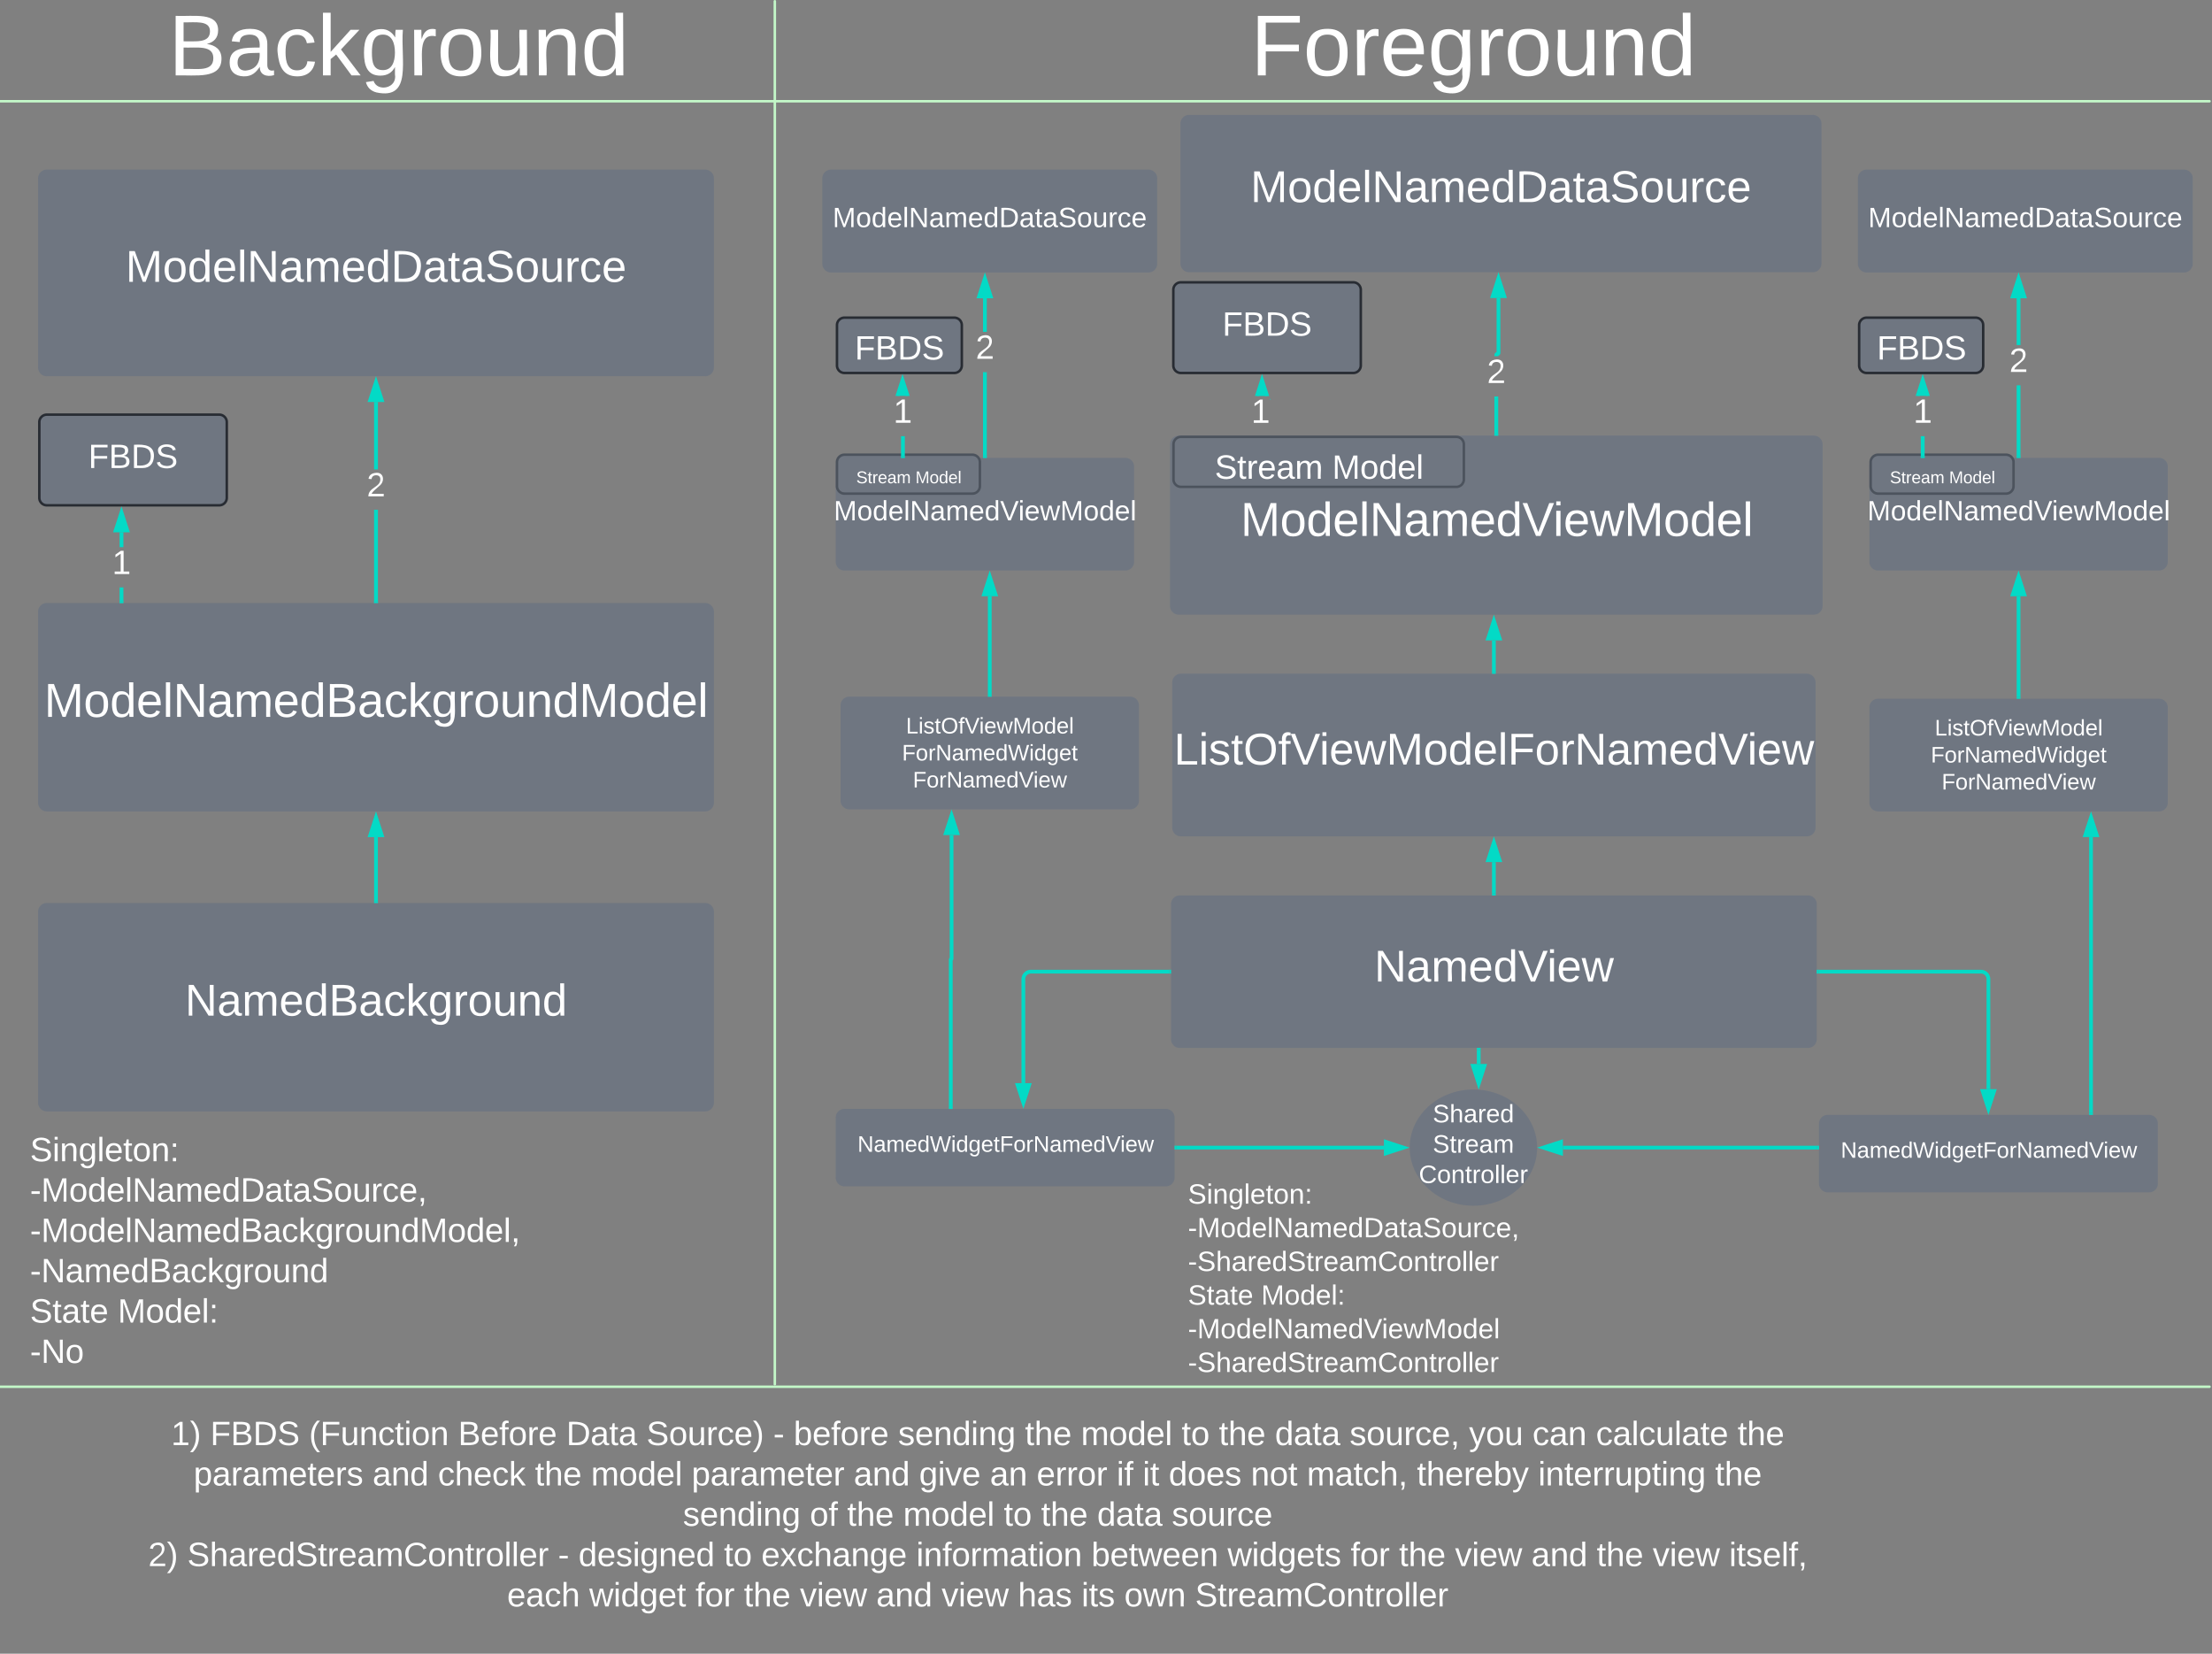 <svg xmlns="http://www.w3.org/2000/svg" xmlns:xlink="http://www.w3.org/1999/xlink" xmlns:lucid="lucid" width="1770" height="1323"><rect width="100%" height="100%" fill="#808080" stroke="none"/><g transform="translate(-101 0)" lucid:page-tab-id="0_0"><path d="M1046.56 98.93a6 6 0 0 1 6-6h498.96a6 6 0 0 1 6 6V210.8a6 6 0 0 1-6 6h-498.96a6 6 0 0 1-6-6z" stroke="#6f7681" stroke-width="2" fill="#6f7681"/><use xlink:href="#a" transform="matrix(1,0,0,1,1058.563,104.933) translate(43.045 56.747)"/><path d="M1038.23 355.5a6 6 0 0 1 6-6h508.15a6 6 0 0 1 6 6v129.26a6 6 0 0 1-6 6h-508.15a6 6 0 0 1-6-6z" stroke="#6f7681" stroke-width="2" fill="#6f7681"/><use xlink:href="#b" transform="matrix(1,0,0,1,1050.23,361.504) translate(43.458 67.275)"/><path d="M1040 546a6 6 0 0 1 6-6h500.76a6 6 0 0 1 6 6v116.13a6 6 0 0 1-6 6H1046a6 6 0 0 1-6-6z" stroke="#6f7681" stroke-width="2" fill="#6f7681"/><use xlink:href="#c" transform="matrix(1,0,0,1,1051.997,552) translate(-11.659 59.656)"/><path d="M1039.03 723.37a6 6 0 0 1 6-6h502.7a6 6 0 0 1 6 6v108a6 6 0 0 1-6 6h-502.7a6 6 0 0 1-6-6z" stroke="#6f7681" stroke-width="2" fill="#6f7681"/><use xlink:href="#d" transform="matrix(1,0,0,1,1051.034,729.368) translate(149.645 55.903)"/><path d="M1040 355.5a6 6 0 0 1 6-6h220.35a6 6 0 0 1 6 6v28a6 6 0 0 1-6 6H1046a6 6 0 0 1-6-6z" stroke="#4c535d" stroke-width="2" fill="#6f7681"/><use xlink:href="#e" transform="matrix(1,0,0,1,1051.997,361.504) translate(20.995 21.511)"/><use xlink:href="#f" transform="matrix(1,0,0,1,1051.997,361.504) translate(114.957 21.511)"/><path d="M721 .5a.5.5 0 0 1 .5.5v1106.43a.5.5 0 0 1-.5.5.5.5 0 0 1-.5-.5V1a.5.5 0 0 1 .5-.5z" stroke="#c3f7c8" fill="none"/><path d="M1869.5 81a.5.5 0 0 1-.5.5H21a.5.5 0 0 1-.5-.5.5.5 0 0 1 .5-.5h1848a.5.5 0 0 1 .5.5z" stroke="#c3f7c8" fill="none"/><path d="M1160 6a6 6 0 0 1 6-6h228a6 6 0 0 1 6 6v80.93a6 6 0 0 1-6 6h-228a6 6 0 0 1-6-6z" stroke="#000" stroke-opacity="0" stroke-width="2" fill="#fff" fill-opacity="0"/><use xlink:href="#g" transform="matrix(1,0,0,1,1165,5) translate(-63.249 55.322)"/><path d="M300 6a6 6 0 0 1 6-6h228a6 6 0 0 1 6 6v80.93a6 6 0 0 1-6 6H306a6 6 0 0 1-6-6z" stroke="#000" stroke-opacity="0" stroke-width="2" fill="#fff" fill-opacity="0"/><use xlink:href="#h" transform="matrix(1,0,0,1,305,5) translate(-69.2 55.322)"/><path d="M132.46 142.7a6 6 0 0 1 6-6h526.8a6 6 0 0 1 6 6V294a6 6 0 0 1-6 6h-526.8a6 6 0 0 1-6-6z" stroke="#6f7681" stroke-width="2" fill="#6f7681"/><use xlink:href="#i" transform="matrix(1,0,0,1,144.458,148.713) translate(57.045 76.747)"/><path d="M132.46 489.44a6 6 0 0 1 6-6h526.8a6 6 0 0 1 6 6v152.7a6 6 0 0 1-6 6h-526.8a6 6 0 0 1-6-6z" stroke="#6f7681" stroke-width="2" fill="#6f7681"/><use xlink:href="#j" transform="matrix(1,0,0,1,144.458,495.436) translate(-8.131 78.1)"/><path d="M132.46 729.44a6 6 0 0 1 6-6h526.8a6 6 0 0 1 6 6v152.7a6 6 0 0 1-6 6h-526.8a6 6 0 0 1-6-6z" stroke="#6f7681" stroke-width="2" fill="#6f7681"/><use xlink:href="#k" transform="matrix(1,0,0,1,144.458,735.436) translate(104.6 77.091)"/><path d="M132.46 337.73a6 6 0 0 1 6-6h138a6 6 0 0 1 6 6v60.53a6 6 0 0 1-6 6h-138a6 6 0 0 1-6-6z" stroke="#282c33" stroke-width="2" fill="#6f7681"/><use xlink:href="#l" transform="matrix(1,0,0,1,144.458,343.733) translate(27.223 30.699)"/><path d="M120 902.48a6 6 0 0 1 6-6h428a6 6 0 0 1 6 6v191.6a6 6 0 0 1-6 6H126a6 6 0 0 1-6-6z" stroke="#000" stroke-opacity="0" stroke-width="2" fill="#fff" fill-opacity="0"/><use xlink:href="#m" transform="matrix(1,0,0,1,125,901.478) translate(0 27.574)"/><use xlink:href="#n" transform="matrix(1,0,0,1,125,901.478) translate(0 59.84)"/><use xlink:href="#o" transform="matrix(1,0,0,1,125,901.478) translate(0 92.107)"/><use xlink:href="#p" transform="matrix(1,0,0,1,125,901.478) translate(0 124.374)"/><use xlink:href="#q" transform="matrix(1,0,0,1,125,901.478) translate(0 156.64)"/><use xlink:href="#r" transform="matrix(1,0,0,1,125,901.478) translate(70.21 156.64)"/><use xlink:href="#s" transform="matrix(1,0,0,1,125,901.478) translate(0 188.907)"/><path d="M1039.88 231.87a6 6 0 0 1 6-6h138a6 6 0 0 1 6 6v60.52a6 6 0 0 1-6 6h-138a6 6 0 0 1-6-6z" stroke="#282c33" stroke-width="2" fill="#6f7681"/><use xlink:href="#l" transform="matrix(1,0,0,1,1051.881,237.867) translate(27.223 30.699)"/><path d="M20.5 1109.43a.5.5 0 0 1 .5-.5h1848a.5.5 0 0 1 .5.5.5.5 0 0 1-.5.5H21a.5.5 0 0 1-.5-.5z" stroke="#c3f7c8" fill="none"/><path d="M401.86 720.97V669.7" stroke="#03dac6" stroke-width="3" fill="none"/><path d="M403.36 722.47h-3v-1.54h3z" stroke="#03dac6" stroke-width=".05" fill="#03dac6"/><path d="M401.86 653.95l4.64 14.26h-9.27z" stroke="#03dac6" stroke-width="3" fill="#03dac6"/><path d="M403.36 480.97h-3v-73.12h3zm0-105.4h-3v-54h3z" stroke="#03dac6" stroke-width=".05" fill="#03dac6"/><path d="M403.36 482.47h-3v-1.54h3z" fill="#03dac6"/><path d="M403.4 482.5h-3.06v-1.6h3.05zm-3-1.54v1.5h2.94v-1.5z" stroke="#03dac6" stroke-width=".05" fill="#03dac6"/><path d="M406.5 320.08h-9.27l4.63-14.26z" fill="#03dac6"/><path d="M408.56 321.58h-13.4l6.7-20.62zm-9.27-3h5.13l-2.57-7.9z" stroke="#03dac6" stroke-width=".05" fill="#03dac6"/><use xlink:href="#t" transform="matrix(1,0,0,1,394.393,375.585) translate(0 21.511)"/><path d="M206.36 1130.56a6 6 0 0 1 6-6h1341.8a6 6 0 0 1 6 6v159.33a6 6 0 0 1-6 6H212.35a6 6 0 0 1-6-6z" stroke="#000" stroke-opacity="0" stroke-width="2" fill="#fff" fill-opacity="0"/><use xlink:href="#u" transform="matrix(1,0,0,1,211.365,1129.56) translate(26.592 26.574)"/><use xlink:href="#v" transform="matrix(1,0,0,1,211.365,1129.56) translate(57.888 26.574)"/><use xlink:href="#w" transform="matrix(1,0,0,1,211.365,1129.56) translate(136.911 26.574)"/><use xlink:href="#x" transform="matrix(1,0,0,1,211.365,1129.56) translate(256.193 26.574)"/><use xlink:href="#y" transform="matrix(1,0,0,1,211.365,1129.56) translate(342.76 26.574)"/><use xlink:href="#z" transform="matrix(1,0,0,1,211.365,1129.56) translate(406.92 26.574)"/><use xlink:href="#A" transform="matrix(1,0,0,1,211.365,1129.56) translate(508.351 26.574)"/><use xlink:href="#B" transform="matrix(1,0,0,1,211.365,1129.56) translate(524.709 26.574)"/><use xlink:href="#C" transform="matrix(1,0,0,1,211.365,1129.56) translate(608.288 26.574)"/><use xlink:href="#D" transform="matrix(1,0,0,1,211.365,1129.56) translate(709.794 26.574)"/><use xlink:href="#E" transform="matrix(1,0,0,1,211.365,1129.56) translate(754.609 26.574)"/><use xlink:href="#F" transform="matrix(1,0,0,1,211.365,1129.56) translate(835.126 26.574)"/><use xlink:href="#D" transform="matrix(1,0,0,1,211.365,1129.56) translate(865.002 26.574)"/><use xlink:href="#G" transform="matrix(1,0,0,1,211.365,1129.56) translate(909.817 26.574)"/><use xlink:href="#H" transform="matrix(1,0,0,1,211.365,1129.56) translate(969.57 26.574)"/><use xlink:href="#I" transform="matrix(1,0,0,1,211.365,1129.56) translate(1065.101 26.574)"/><use xlink:href="#J" transform="matrix(1,0,0,1,211.365,1129.56) translate(1115.891 26.574)"/><use xlink:href="#K" transform="matrix(1,0,0,1,211.365,1129.56) translate(1166.681 26.574)"/><use xlink:href="#L" transform="matrix(1,0,0,1,211.365,1129.56) translate(1280.062 26.574)"/><use xlink:href="#M" transform="matrix(1,0,0,1,211.365,1129.56) translate(44.593 58.84)"/><use xlink:href="#N" transform="matrix(1,0,0,1,211.365,1129.56) translate(187.776 58.84)"/><use xlink:href="#O" transform="matrix(1,0,0,1,211.365,1129.56) translate(240.06 58.84)"/><use xlink:href="#D" transform="matrix(1,0,0,1,211.365,1129.56) translate(317.739 58.84)"/><use xlink:href="#E" transform="matrix(1,0,0,1,211.365,1129.56) translate(362.554 58.84)"/><use xlink:href="#P" transform="matrix(1,0,0,1,211.365,1129.56) translate(443.071 58.84)"/><use xlink:href="#N" transform="matrix(1,0,0,1,211.365,1129.56) translate(572.81 58.84)"/><use xlink:href="#Q" transform="matrix(1,0,0,1,211.365,1129.56) translate(625.094 58.84)"/><use xlink:href="#R" transform="matrix(1,0,0,1,211.365,1129.56) translate(681.785 58.84)"/><use xlink:href="#S" transform="matrix(1,0,0,1,211.365,1129.56) translate(719.13 58.84)"/><use xlink:href="#T" transform="matrix(1,0,0,1,211.365,1129.56) translate(783.141 58.84)"/><use xlink:href="#U" transform="matrix(1,0,0,1,211.365,1129.56) translate(803.98 58.84)"/><use xlink:href="#V" transform="matrix(1,0,0,1,211.365,1129.56) translate(824.819 58.84)"/><use xlink:href="#W" transform="matrix(1,0,0,1,211.365,1129.56) translate(890.547 58.84)"/><use xlink:href="#X" transform="matrix(1,0,0,1,211.365,1129.56) translate(935.362 58.84)"/><use xlink:href="#Y" transform="matrix(1,0,0,1,211.365,1129.56) translate(1023.423 58.84)"/><use xlink:href="#Z" transform="matrix(1,0,0,1,211.365,1129.56) translate(1120.447 58.84)"/><use xlink:href="#L" transform="matrix(1,0,0,1,211.365,1129.56) translate(1262.062 58.84)"/><use xlink:href="#C" transform="matrix(1,0,0,1,211.365,1129.56) translate(436.125 91.107)"/><use xlink:href="#aa" transform="matrix(1,0,0,1,211.365,1129.56) translate(537.63 91.107)"/><use xlink:href="#D" transform="matrix(1,0,0,1,211.365,1129.56) translate(567.507 91.107)"/><use xlink:href="#E" transform="matrix(1,0,0,1,211.365,1129.56) translate(612.322 91.107)"/><use xlink:href="#F" transform="matrix(1,0,0,1,211.365,1129.56) translate(692.839 91.107)"/><use xlink:href="#D" transform="matrix(1,0,0,1,211.365,1129.56) translate(722.715 91.107)"/><use xlink:href="#G" transform="matrix(1,0,0,1,211.365,1129.56) translate(767.53 91.107)"/><use xlink:href="#ab" transform="matrix(1,0,0,1,211.365,1129.56) translate(827.283 91.107)"/><use xlink:href="#ac" transform="matrix(1,0,0,1,211.365,1129.56) translate(8.181 123.374)"/><use xlink:href="#ad" transform="matrix(1,0,0,1,211.365,1129.56) translate(39.476 123.374)"/><use xlink:href="#ae" transform="matrix(1,0,0,1,211.365,1129.56) translate(336.15 123.374)"/><use xlink:href="#af" transform="matrix(1,0,0,1,211.365,1129.56) translate(352.508 123.374)"/><use xlink:href="#ag" transform="matrix(1,0,0,1,211.365,1129.56) translate(468.952 123.374)"/><use xlink:href="#ah" transform="matrix(1,0,0,1,211.365,1129.56) translate(498.828 123.374)"/><use xlink:href="#ai" transform="matrix(1,0,0,1,211.365,1129.56) translate(622.816 123.374)"/><use xlink:href="#aj" transform="matrix(1,0,0,1,211.365,1129.56) translate(762.937 123.374)"/><use xlink:href="#ak" transform="matrix(1,0,0,1,211.365,1129.56) translate(871.911 123.374)"/><use xlink:href="#al" transform="matrix(1,0,0,1,211.365,1129.56) translate(970.355 123.374)"/><use xlink:href="#am" transform="matrix(1,0,0,1,211.365,1129.56) translate(1009.119 123.374)"/><use xlink:href="#an" transform="matrix(1,0,0,1,211.365,1129.56) translate(1053.934 123.374)"/><use xlink:href="#ao" transform="matrix(1,0,0,1,211.365,1129.56) translate(1115.032 123.374)"/><use xlink:href="#am" transform="matrix(1,0,0,1,211.365,1129.56) translate(1167.316 123.374)"/><use xlink:href="#an" transform="matrix(1,0,0,1,211.365,1129.56) translate(1212.131 123.374)"/><use xlink:href="#ap" transform="matrix(1,0,0,1,211.365,1129.56) translate(1273.228 123.374)"/><use xlink:href="#aq" transform="matrix(1,0,0,1,211.365,1129.56) translate(295.406 155.64)"/><use xlink:href="#ar" transform="matrix(1,0,0,1,211.365,1129.56) translate(361.135 155.64)"/><use xlink:href="#al" transform="matrix(1,0,0,1,211.365,1129.56) translate(446.133 155.64)"/><use xlink:href="#am" transform="matrix(1,0,0,1,211.365,1129.56) translate(484.898 155.64)"/><use xlink:href="#an" transform="matrix(1,0,0,1,211.365,1129.56) translate(529.713 155.64)"/><use xlink:href="#ao" transform="matrix(1,0,0,1,211.365,1129.56) translate(590.81 155.64)"/><use xlink:href="#an" transform="matrix(1,0,0,1,211.365,1129.56) translate(643.094 155.64)"/><use xlink:href="#as" transform="matrix(1,0,0,1,211.365,1129.56) translate(704.192 155.64)"/><use xlink:href="#at" transform="matrix(1,0,0,1,211.365,1129.56) translate(754.982 155.64)"/><use xlink:href="#au" transform="matrix(1,0,0,1,211.365,1129.56) translate(789.265 155.64)"/><use xlink:href="#av" transform="matrix(1,0,0,1,211.365,1129.56) translate(845.956 155.64)"/><path d="M199.72 481h-3v-11h3zm0-43.27h-3v-11.9h3z" stroke="#03dac6" stroke-width=".05" fill="#03dac6"/><path d="M199.72 482.5h-3v-1.54h3z" fill="#03dac6"/><path d="M199.74 482.53h-3.05v-1.6h3.04zm-3-1.54v1.48h2.95v-1.5z" stroke="#03dac6" stroke-width=".05" fill="#03dac6"/><path d="M202.85 424.34h-9.27l4.64-14.26z" fill="#03dac6"/><path d="M204.92 425.84h-13.4l6.7-20.62zm-9.27-3h5.14l-2.58-7.9z" stroke="#03dac6" stroke-width=".05" fill="#03dac6"/><use xlink:href="#aw" transform="matrix(1,0,0,1,190.75,437.728) translate(0 21.511)"/><path d="M1299.8 347.04h-3V317.2h3zm1.77-108.65v44.2l-.1.4-.15.36-.2.32-.24.28-.3.25-.3.2-.35.14-.12.03v.36h-3v-.95l.03-.3.1-.38.13-.34.2-.32.24-.3.3-.23.3-.2.35-.13.1-.03.02-43.35z" stroke="#03dac6" stroke-width=".05" fill="#03dac6"/><path d="M1299.8 348.54h-3V347h3z" fill="#03dac6"/><path d="M1299.83 348.57h-3.05v-1.6h3.05zm-3-1.54v1.5h2.95v-1.5z" stroke="#03dac6" stroke-width=".05" fill="#03dac6"/><path d="M1304.7 236.9h-9.26l4.63-14.27z" fill="#03dac6"/><path d="M1306.77 238.4h-13.4l6.7-20.63zm-9.27-3h5.14l-2.57-7.92z" stroke="#03dac6" stroke-width=".05" fill="#03dac6"/><use xlink:href="#t" transform="matrix(1,0,0,1,1290.837,284.926) translate(0 21.511)"/><path stroke="#03dac6" stroke-width=".05" fill="#03dac6"/><path fill="#03dac6"/><path stroke="#03dac6" stroke-width=".05" fill="#03dac6"/><path d="M1114.93 316.8h-8.17l4.08-12.6z" fill="#03dac6"/><path d="M1117.54 319.97h-.36v-1.13zm-1.03-3.18h-3.15l-2.5-7.74-2.52 7.73h-3.15l5.66-17.45z" stroke="#03dac6" stroke-width=".05" fill="#03dac6"/><use xlink:href="#aw" transform="matrix(1,0,0,1,1102.237,316.786) translate(0 21.511)"/><path d="M770.73 894.13a6 6 0 0 1 6-6h257.15a6 6 0 0 1 6 6v48a6 6 0 0 1-6 6H776.73a6 6 0 0 1-6-6z" stroke="#6f7681" stroke-width="2" fill="#6f7681"/><use xlink:href="#ax" transform="matrix(1,0,0,1,782.734,900.13) translate(4.425 21.337)"/><path d="M1557.52 898.93a6 6 0 0 1 6-6h257.15a6 6 0 0 1 6 6v48a6 6 0 0 1-6 6h-257.15a6 6 0 0 1-6-6z" stroke="#6f7681" stroke-width="2" fill="#6f7681"/><use xlink:href="#ax" transform="matrix(1,0,0,1,1569.519,904.934) translate(4.425 21.337)"/><path d="M774.6 564.36a6 6 0 0 1 6-6h224.76a6 6 0 0 1 6 6v76.13a6 6 0 0 1-6 6H780.6a6 6 0 0 1-6-6z" stroke="#6f7681" stroke-width="2" fill="#6f7681"/><use xlink:href="#ay" transform="matrix(1,0,0,1,786.603,570.359) translate(39.3 16.431)"/><use xlink:href="#az" transform="matrix(1,0,0,1,786.603,570.359) translate(36.15 38.031)"/><use xlink:href="#aA" transform="matrix(1,0,0,1,786.603,570.359) translate(44.825 59.631)"/><path d="M1597.85 566a6 6 0 0 1 6-6h224.75a6 6 0 0 1 6 6v76.13a6 6 0 0 1-6 6h-224.75a6 6 0 0 1-6-6z" stroke="#6f7681" stroke-width="2" fill="#6f7681"/><g><use xlink:href="#ay" transform="matrix(1,0,0,1,1609.847,572) translate(39.3 16.431)"/><use xlink:href="#az" transform="matrix(1,0,0,1,1609.847,572) translate(36.15 38.031)"/><use xlink:href="#aA" transform="matrix(1,0,0,1,1609.847,572) translate(44.825 59.631)"/></g><path d="M770.73 373.3a6 6 0 0 1 6-6h224.76a6 6 0 0 1 6 6v76.14a6 6 0 0 1-6 6H776.72a6 6 0 0 1-6-6z" stroke="#6f7681" stroke-width="2" fill="#6f7681"/><g><use xlink:href="#aB" transform="matrix(1,0,0,1,782.734,379.311) translate(-14.606 36.989)"/></g><path d="M1597.85 373.3a6 6 0 0 1 6-6h224.75a6 6 0 0 1 6 6v76.14a6 6 0 0 1-6 6h-224.75a6 6 0 0 1-6-6z" stroke="#6f7681" stroke-width="2" fill="#6f7681"/><g><use xlink:href="#aB" transform="matrix(1,0,0,1,1609.847,379.311) translate(-14.606 36.989)"/></g><path d="M1716.22 557.54v-80.52" stroke="#03dac6" stroke-width="3" fill="none"/><path d="M1717.72 559.04h-3v-1.54h3z" stroke="#03dac6" stroke-width=".05" fill="#03dac6"/><path d="M1716.22 461.26l4.64 14.26h-9.27z" stroke="#03dac6" stroke-width="3" fill="#03dac6"/><path d="M770.73 369.78a6 6 0 0 1 6-6h102.35a6 6 0 0 1 6 6v19.13a6 6 0 0 1-6 6H776.73a6 6 0 0 1-6-6z" stroke="#4c535d" stroke-width="2" fill="#6f7681"/><g><use xlink:href="#aC" transform="matrix(1,0,0,1,782.734,375.78) translate(3.402 10.844)"/><use xlink:href="#aD" transform="matrix(1,0,0,1,782.734,375.78) translate(50.772 10.844)"/></g><path d="M1597.85 369.78a6 6 0 0 1 6-6h102.35a6 6 0 0 1 6 6v19.13a6 6 0 0 1-6 6h-102.35a6 6 0 0 1-6-6z" stroke="#4c535d" stroke-width="2" fill="#6f7681"/><g><use xlink:href="#aC" transform="matrix(1,0,0,1,1609.847,375.78) translate(3.402 10.844)"/><use xlink:href="#aD" transform="matrix(1,0,0,1,1609.847,375.78) translate(50.772 10.844)"/></g><path d="M770.73 260.13a6 6 0 0 1 6-6h87.9a6 6 0 0 1 6 6v32.26a6 6 0 0 1-6 6h-87.9a6 6 0 0 1-6-6z" stroke="#282c33" stroke-width="2" fill="#6f7681"/><g><use xlink:href="#l" transform="matrix(1,0,0,1,782.734,266.133) translate(2.223 21.511)"/></g><path d="M1588.64 260.13a6 6 0 0 1 6-6h87.27a6 6 0 0 1 6 6v32.26a6 6 0 0 1-6 6h-87.26a6 6 0 0 1-6-6z" stroke="#282c33" stroke-width="2" fill="#6f7681"/><g><use xlink:href="#l" transform="matrix(1,0,0,1,1600.642,266.133) translate(2.223 21.511)"/></g><path d="M760 142.7a6 6 0 0 1 6-6h253.96a6 6 0 0 1 6 6V211a6 6 0 0 1-6 6H766a6 6 0 0 1-6-6z" stroke="#6f7681" stroke-width="2" fill="#6f7681"/><g><use xlink:href="#aE" transform="matrix(1,0,0,1,772,148.713) translate(-4.751 32.989)"/></g><path d="M1588.64 142.7a6 6 0 0 1 6-6h253.96a6 6 0 0 1 6 6V211a6 6 0 0 1-6 6h-253.96a6 6 0 0 1-6-6z" stroke="#6f7681" stroke-width="2" fill="#6f7681"/><g><use xlink:href="#aE" transform="matrix(1,0,0,1,1600.642,148.713) translate(-4.751 32.989)"/></g><path d="M1717.72 364.85h-3V308.3h3zm0-88.82h-3V238.6h3z" stroke="#03dac6" stroke-width=".05" fill="#03dac6"/><path d="M1717.72 366.35h-3v-1.54h3z" fill="#03dac6"/><path d="M1717.75 366.37h-3.05v-1.6h3.05zm-3-1.54v1.5h2.95v-1.5z" stroke="#03dac6" stroke-width=".05" fill="#03dac6"/><path d="M1720.86 237.1h-9.27l4.62-14.27z" fill="#03dac6"/><path d="M1722.92 238.6h-13.4l6.7-20.63zm-9.27-3h5.15l-2.58-7.92z" stroke="#03dac6" stroke-width=".05" fill="#03dac6"/><g><use xlink:href="#t" transform="matrix(1,0,0,1,1708.756,276.027) translate(0 21.511)"/></g><path d="M1330 918.13c0 25.13-22.4 45.5-50 45.5s-50-20.37-50-45.5 22.4-45.5 50-45.5 50 20.37 50 45.5z" stroke="#6f7681" stroke-width="2" fill="#6f7681"/><g><use xlink:href="#aF" transform="matrix(1,0,0,1,1235,877.631) translate(12.448 20.278)"/><use xlink:href="#aG" transform="matrix(1,0,0,1,1235,877.631) translate(12.476 44.544)"/><use xlink:href="#aH" transform="matrix(1,0,0,1,1235,877.631) translate(1.326 68.811)"/></g><path d="M1042.35 918.13h166.03" stroke="#03dac6" stroke-width="3" fill="none"/><path d="M1042.38 919.63h-1.53v-3h1.53z" stroke="#03dac6" stroke-width=".05" fill="#03dac6"/><path d="M1224.15 918.13l-14.27 4.63v-9.27z" stroke="#03dac6" stroke-width="3" fill="#03dac6"/><path d="M1555.05 918.13h-203.43" stroke="#03dac6" stroke-width="3" fill="none"/><path d="M1556.55 919.63H1555v-3h1.55z" stroke="#03dac6" stroke-width=".05" fill="#03dac6"/><path d="M1335.85 918.13l14.27-4.64v9.26z" stroke="#03dac6" stroke-width="3" fill="#03dac6"/><path d="M861.8 885.68V767.63a.3.3 0 0 1 .32-.3.3.3 0 0 0 .3-.32V668.1" stroke="#03dac6" stroke-width="3" fill="none"/><path d="M863.3 887.18h-3v-1.54h3z" stroke="#03dac6" stroke-width=".05" fill="#03dac6"/><path d="M862.43 652.32l4.64 14.26h-9.27z" stroke="#03dac6" stroke-width="3" fill="#03dac6"/><path d="M892.98 555.9v-78.88" stroke="#03dac6" stroke-width="3" fill="none"/><path d="M894.48 557.4h-3v-1.54h3z" stroke="#03dac6" stroke-width=".05" fill="#03dac6"/><path d="M892.98 461.26l4.64 14.26h-9.27z" stroke="#03dac6" stroke-width="3" fill="#03dac6"/><path d="M825 364.87h-3V349h3z" stroke="#03dac6" stroke-width=".05" fill="#03dac6"/><path d="M825 366.37h-3v-1.54h3z" fill="#03dac6"/><path d="M825.02 366.4h-3.05v-1.6h3.05zm-3-1.54v1.48h2.95v-1.48z" stroke="#03dac6" stroke-width=".05" fill="#03dac6"/><path d="M827.27 316.73h-8.14l4.07-12.53z" fill="#03dac6"/><path d="M828.85 316.73h-3.16l-2.5-7.67-2.5 7.67h-3.14l5.64-17.38z" stroke="#03dac6" stroke-width=".05" fill="#03dac6"/><g><use xlink:href="#aw" transform="matrix(1,0,0,1,815.881,316.726) translate(0 21.511)"/></g><path d="M1641.03 364.87h-3V349h3z" stroke="#03dac6" stroke-width=".05" fill="#03dac6"/><path d="M1641.03 366.37h-3v-1.54h3z" fill="#03dac6"/><path d="M1641.06 366.4H1638v-1.6h3.06zm-3-1.54v1.5h2.95v-1.5z" stroke="#03dac6" stroke-width=".05" fill="#03dac6"/><path d="M1643.6 316.73h-8.14l4.07-12.53z" fill="#03dac6"/><path d="M1645.18 316.73h-3.15l-2.5-7.67-2.5 7.67h-3.14l5.63-17.38z" stroke="#03dac6" stroke-width=".05" fill="#03dac6"/><g><use xlink:href="#aw" transform="matrix(1,0,0,1,1632.065,316.728) translate(0 21.511)"/></g><path d="M1046.56 946a6 6 0 0 1 6-6h363.62a6 6 0 0 1 6 6v127.73a6 6 0 0 1-6 6h-363.62a6 6 0 0 1-6-6z" stroke="#000" stroke-opacity="0" stroke-width="2" fill="#fff" fill-opacity="0"/><g><use xlink:href="#aI" transform="matrix(1,0,0,1,1051.563,945) translate(0 17.956)"/><use xlink:href="#aJ" transform="matrix(1,0,0,1,1051.563,945) translate(0 44.889)"/><use xlink:href="#aK" transform="matrix(1,0,0,1,1051.563,945) translate(0 71.822)"/><use xlink:href="#aL" transform="matrix(1,0,0,1,1051.563,945) translate(0 98.756)"/><use xlink:href="#aM" transform="matrix(1,0,0,1,1051.563,945) translate(58.605 98.756)"/><use xlink:href="#aN" transform="matrix(1,0,0,1,1051.563,945) translate(0 125.689)"/><use xlink:href="#aO" transform="matrix(1,0,0,1,1051.563,945) translate(0 152.622)"/></g><path d="M1036.57 777.37h-110.7a6 6 0 0 0-6 6v83.17" stroke="#03dac6" stroke-width="3" fill="none"/><path d="M1038.07 778.87h-1.54v-3h1.54z" stroke="#03dac6" stroke-width=".05" fill="#03dac6"/><path d="M919.88 882.3l-4.64-14.26h9.27z" stroke="#03dac6" stroke-width="3" fill="#03dac6"/><path d="M1556.2 777.37h129.9a6 6 0 0 1 6 6v87.98" stroke="#03dac6" stroke-width="3" fill="none"/><path d="M1556.23 778.87h-1.54v-3h1.53z" stroke="#03dac6" stroke-width=".05" fill="#03dac6"/><path d="M1692.1 887.12l-4.64-14.27h9.27z" stroke="#03dac6" stroke-width="3" fill="#03dac6"/><path d="M1296.38 714.9v-25.2" stroke="#03dac6" stroke-width="3" fill="none"/><path d="M1297.88 716.4h-3v-1.53h3z" stroke="#03dac6" stroke-width=".05" fill="#03dac6"/><path d="M1296.38 673.95l4.63 14.26h-9.26z" stroke="#03dac6" stroke-width="3" fill="#03dac6"/><path d="M1284.24 839.83v11.4" stroke="#03dac6" stroke-width="3" fill="none"/><path d="M1285.74 839.87h-3v-1.54h3z" stroke="#03dac6" stroke-width=".05" fill="#03dac6"/><path d="M1284.24 867l-4.64-14.28h9.27z" stroke="#03dac6" stroke-width="3" fill="#03dac6"/><path d="M1296.38 537.54v-25.2" stroke="#03dac6" stroke-width="3" fill="none"/><path d="M1297.88 539.04h-3v-1.54h3z" stroke="#03dac6" stroke-width=".05" fill="#03dac6"/><path d="M1296.38 496.58l4.63 14.26h-9.26z" stroke="#03dac6" stroke-width="3" fill="#03dac6"/><path d="M1774.2 890.45V669.7" stroke="#03dac6" stroke-width="3" fill="none"/><path d="M1775.7 891.95h-3v-1.54h3z" stroke="#03dac6" stroke-width=".05" fill="#03dac6"/><path d="M1774.2 653.93l4.62 14.26h-9.27z" stroke="#03dac6" stroke-width="3" fill="#03dac6"/><path d="M890.6 364.85h-3v-67.08h3zm0-99.35h-3v-26.9h3z" stroke="#03dac6" stroke-width=".05" fill="#03dac6"/><path d="M890.6 366.35h-3v-1.54h3z" fill="#03dac6"/><path d="M890.64 366.37h-3.05v-1.6h3.04zm-3-1.54v1.5h2.95v-1.5z" stroke="#03dac6" stroke-width=".05" fill="#03dac6"/><path d="M893.75 237.1h-9.27l4.63-14.27z" fill="#03dac6"/><path d="M895.8 238.6h-13.4l6.7-20.63zm-9.26-3h5.14l-2.57-7.92z" stroke="#03dac6" stroke-width=".05" fill="#03dac6"/><g><use xlink:href="#t" transform="matrix(1,0,0,1,881.642,265.504) translate(0 21.511)"/></g><defs><path fill="#fff" d="M240 0l2-218c-23 76-54 145-80 218h-23L58-218 59 0H30v-248h44l77 211c21-75 51-140 76-211h43V0h-30" id="aP"/><path fill="#fff" d="M100-194c62-1 85 37 85 99 1 63-27 99-86 99S16-35 15-95c0-66 28-99 85-99zM99-20c44 1 53-31 53-75 0-43-8-75-51-75s-53 32-53 75 10 74 51 75" id="aQ"/><path fill="#fff" d="M85-194c31 0 48 13 60 33l-1-100h32l1 261h-30c-2-10 0-23-3-31C134-8 116 4 85 4 32 4 16-35 15-94c0-66 23-100 70-100zm9 24c-40 0-46 34-46 75 0 40 6 74 45 74 42 0 51-32 51-76 0-42-9-74-50-73" id="aR"/><path fill="#fff" d="M100-194c63 0 86 42 84 106H49c0 40 14 67 53 68 26 1 43-12 49-29l28 8c-11 28-37 45-77 45C44 4 14-33 15-96c1-61 26-98 85-98zm52 81c6-60-76-77-97-28-3 7-6 17-6 28h103" id="aS"/><path fill="#fff" d="M24 0v-261h32V0H24" id="aT"/><path fill="#fff" d="M190 0L58-211 59 0H30v-248h39L202-35l-2-213h31V0h-41" id="aU"/><path fill="#fff" d="M141-36C126-15 110 5 73 4 37 3 15-17 15-53c-1-64 63-63 125-63 3-35-9-54-41-54-24 1-41 7-42 31l-33-3c5-37 33-52 76-52 45 0 72 20 72 64v82c-1 20 7 32 28 27v20c-31 9-61-2-59-35zM48-53c0 20 12 33 32 33 41-3 63-29 60-74-43 2-92-5-92 41" id="aV"/><path fill="#fff" d="M210-169c-67 3-38 105-44 169h-31v-121c0-29-5-50-35-48C34-165 62-65 56 0H25l-1-190h30c1 10-1 24 2 32 10-44 99-50 107 0 11-21 27-35 58-36 85-2 47 119 55 194h-31v-121c0-29-5-49-35-48" id="aW"/><path fill="#fff" d="M30-248c118-7 216 8 213 122C240-48 200 0 122 0H30v-248zM63-27c89 8 146-16 146-99s-60-101-146-95v194" id="aX"/><path fill="#fff" d="M59-47c-2 24 18 29 38 22v24C64 9 27 4 27-40v-127H5v-23h24l9-43h21v43h35v23H59v120" id="aY"/><path fill="#fff" d="M185-189c-5-48-123-54-124 2 14 75 158 14 163 119 3 78-121 87-175 55-17-10-28-26-33-46l33-7c5 56 141 63 141-1 0-78-155-14-162-118-5-82 145-84 179-34 5 7 8 16 11 25" id="aZ"/><path fill="#fff" d="M84 4C-5 8 30-112 23-190h32v120c0 31 7 50 39 49 72-2 45-101 50-169h31l1 190h-30c-1-10 1-25-2-33-11 22-28 36-60 37" id="ba"/><path fill="#fff" d="M114-163C36-179 61-72 57 0H25l-1-190h30c1 12-1 29 2 39 6-27 23-49 58-41v29" id="bb"/><path fill="#fff" d="M96-169c-40 0-48 33-48 73s9 75 48 75c24 0 41-14 43-38l32 2c-6 37-31 61-74 61-59 0-76-41-82-99-10-93 101-131 147-64 4 7 5 14 7 22l-32 3c-4-21-16-35-41-35" id="bc"/><g id="a"><use transform="matrix(0.099,0,0,0.099,0,0)" xlink:href="#aP"/><use transform="matrix(0.099,0,0,0.099,29.715,0)" xlink:href="#aQ"/><use transform="matrix(0.099,0,0,0.099,49.592,0)" xlink:href="#aR"/><use transform="matrix(0.099,0,0,0.099,69.469,0)" xlink:href="#aS"/><use transform="matrix(0.099,0,0,0.099,89.345,0)" xlink:href="#aT"/><use transform="matrix(0.099,0,0,0.099,97.196,0)" xlink:href="#aU"/><use transform="matrix(0.099,0,0,0.099,122.936,0)" xlink:href="#aV"/><use transform="matrix(0.099,0,0,0.099,142.813,0)" xlink:href="#aW"/><use transform="matrix(0.099,0,0,0.099,172.528,0)" xlink:href="#aS"/><use transform="matrix(0.099,0,0,0.099,192.405,0)" xlink:href="#aR"/><use transform="matrix(0.099,0,0,0.099,212.281,0)" xlink:href="#aX"/><use transform="matrix(0.099,0,0,0.099,238.022,0)" xlink:href="#aV"/><use transform="matrix(0.099,0,0,0.099,257.898,0)" xlink:href="#aY"/><use transform="matrix(0.099,0,0,0.099,267.836,0)" xlink:href="#aV"/><use transform="matrix(0.099,0,0,0.099,287.713,0)" xlink:href="#aZ"/><use transform="matrix(0.099,0,0,0.099,311.565,0)" xlink:href="#aQ"/><use transform="matrix(0.099,0,0,0.099,331.441,0)" xlink:href="#ba"/><use transform="matrix(0.099,0,0,0.099,351.318,0)" xlink:href="#bb"/><use transform="matrix(0.099,0,0,0.099,363.144,0)" xlink:href="#bc"/><use transform="matrix(0.099,0,0,0.099,381.033,0)" xlink:href="#aS"/></g><path fill="#fff" d="M137 0h-34L2-248h35l83 218 83-218h36" id="bd"/><path fill="#fff" d="M24-231v-30h32v30H24zM24 0v-190h32V0H24" id="be"/><path fill="#fff" d="M206 0h-36l-40-164L89 0H53L-1-190h32L70-26l43-164h34l41 164 42-164h31" id="bf"/><g id="b"><use transform="matrix(0.106,0,0,0.106,0,0)" xlink:href="#aP"/><use transform="matrix(0.106,0,0,0.106,31.561,0)" xlink:href="#aQ"/><use transform="matrix(0.106,0,0,0.106,52.672,0)" xlink:href="#aR"/><use transform="matrix(0.106,0,0,0.106,73.783,0)" xlink:href="#aS"/><use transform="matrix(0.106,0,0,0.106,94.894,0)" xlink:href="#aT"/><use transform="matrix(0.106,0,0,0.106,103.233,0)" xlink:href="#aU"/><use transform="matrix(0.106,0,0,0.106,130.572,0)" xlink:href="#aV"/><use transform="matrix(0.106,0,0,0.106,151.683,0)" xlink:href="#aW"/><use transform="matrix(0.106,0,0,0.106,183.244,0)" xlink:href="#aS"/><use transform="matrix(0.106,0,0,0.106,204.356,0)" xlink:href="#aR"/><use transform="matrix(0.106,0,0,0.106,225.467,0)" xlink:href="#bd"/><use transform="matrix(0.106,0,0,0.106,250.061,0)" xlink:href="#be"/><use transform="matrix(0.106,0,0,0.106,258.4,0)" xlink:href="#aS"/><use transform="matrix(0.106,0,0,0.106,279.511,0)" xlink:href="#bf"/><use transform="matrix(0.106,0,0,0.106,306.85,0)" xlink:href="#aP"/><use transform="matrix(0.106,0,0,0.106,338.411,0)" xlink:href="#aQ"/><use transform="matrix(0.106,0,0,0.106,359.522,0)" xlink:href="#aR"/><use transform="matrix(0.106,0,0,0.106,380.633,0)" xlink:href="#aS"/><use transform="matrix(0.106,0,0,0.106,401.744,0)" xlink:href="#aT"/></g><path fill="#fff" d="M30 0v-248h33v221h125V0H30" id="bg"/><path fill="#fff" d="M135-143c-3-34-86-38-87 0 15 53 115 12 119 90S17 21 10-45l28-5c4 36 97 45 98 0-10-56-113-15-118-90-4-57 82-63 122-42 12 7 21 19 24 35" id="bh"/><path fill="#fff" d="M140-251c81 0 123 46 123 126C263-46 219 4 140 4 59 4 17-45 17-125s42-126 123-126zm0 227c63 0 89-41 89-101s-29-99-89-99c-61 0-89 39-89 99S79-25 140-24" id="bi"/><path fill="#fff" d="M101-234c-31-9-42 10-38 44h38v23H63V0H32v-167H5v-23h27c-7-52 17-82 69-68v24" id="bj"/><path fill="#fff" d="M63-220v92h138v28H63V0H30v-248h175v28H63" id="bk"/><g id="c"><use transform="matrix(0.099,0,0,0.099,0,0)" xlink:href="#bg"/><use transform="matrix(0.099,0,0,0.099,19.877,0)" xlink:href="#be"/><use transform="matrix(0.099,0,0,0.099,27.728,0)" xlink:href="#bh"/><use transform="matrix(0.099,0,0,0.099,45.617,0)" xlink:href="#aY"/><use transform="matrix(0.099,0,0,0.099,55.555,0)" xlink:href="#bi"/><use transform="matrix(0.099,0,0,0.099,83.382,0)" xlink:href="#bj"/><use transform="matrix(0.099,0,0,0.099,93.32,0)" xlink:href="#bd"/><use transform="matrix(0.099,0,0,0.099,116.477,0)" xlink:href="#be"/><use transform="matrix(0.099,0,0,0.099,124.328,0)" xlink:href="#aS"/><use transform="matrix(0.099,0,0,0.099,144.204,0)" xlink:href="#bf"/><use transform="matrix(0.099,0,0,0.099,169.944,0)" xlink:href="#aP"/><use transform="matrix(0.099,0,0,0.099,199.66,0)" xlink:href="#aQ"/><use transform="matrix(0.099,0,0,0.099,219.536,0)" xlink:href="#aR"/><use transform="matrix(0.099,0,0,0.099,239.413,0)" xlink:href="#aS"/><use transform="matrix(0.099,0,0,0.099,259.29,0)" xlink:href="#aT"/><use transform="matrix(0.099,0,0,0.099,267.141,0)" xlink:href="#bk"/><use transform="matrix(0.099,0,0,0.099,288.906,0)" xlink:href="#aQ"/><use transform="matrix(0.099,0,0,0.099,308.782,0)" xlink:href="#bb"/><use transform="matrix(0.099,0,0,0.099,320.609,0)" xlink:href="#aU"/><use transform="matrix(0.099,0,0,0.099,346.349,0)" xlink:href="#aV"/><use transform="matrix(0.099,0,0,0.099,366.225,0)" xlink:href="#aW"/><use transform="matrix(0.099,0,0,0.099,395.941,0)" xlink:href="#aS"/><use transform="matrix(0.099,0,0,0.099,415.817,0)" xlink:href="#aR"/><use transform="matrix(0.099,0,0,0.099,435.694,0)" xlink:href="#bd"/><use transform="matrix(0.099,0,0,0.099,458.85,0)" xlink:href="#be"/><use transform="matrix(0.099,0,0,0.099,466.701,0)" xlink:href="#aS"/><use transform="matrix(0.099,0,0,0.099,486.578,0)" xlink:href="#bf"/></g><g id="d"><use transform="matrix(0.099,0,0,0.099,0,0)" xlink:href="#aU"/><use transform="matrix(0.099,0,0,0.099,25.74,0)" xlink:href="#aV"/><use transform="matrix(0.099,0,0,0.099,45.617,0)" xlink:href="#aW"/><use transform="matrix(0.099,0,0,0.099,75.332,0)" xlink:href="#aS"/><use transform="matrix(0.099,0,0,0.099,95.209,0)" xlink:href="#aR"/><use transform="matrix(0.099,0,0,0.099,115.085,0)" xlink:href="#bd"/><use transform="matrix(0.099,0,0,0.099,138.241,0)" xlink:href="#be"/><use transform="matrix(0.099,0,0,0.099,146.093,0)" xlink:href="#aS"/><use transform="matrix(0.099,0,0,0.099,165.969,0)" xlink:href="#bf"/></g><g id="e"><use transform="matrix(0.075,0,0,0.075,0,0)" xlink:href="#aZ"/><use transform="matrix(0.075,0,0,0.075,17.926,0)" xlink:href="#aY"/><use transform="matrix(0.075,0,0,0.075,25.395,0)" xlink:href="#bb"/><use transform="matrix(0.075,0,0,0.075,34.283,0)" xlink:href="#aS"/><use transform="matrix(0.075,0,0,0.075,49.222,0)" xlink:href="#aV"/><use transform="matrix(0.075,0,0,0.075,64.16,0)" xlink:href="#aW"/></g><g id="f"><use transform="matrix(0.075,0,0,0.075,0,0)" xlink:href="#aP"/><use transform="matrix(0.075,0,0,0.075,22.333,0)" xlink:href="#aQ"/><use transform="matrix(0.075,0,0,0.075,37.271,0)" xlink:href="#aR"/><use transform="matrix(0.075,0,0,0.075,52.209,0)" xlink:href="#aS"/><use transform="matrix(0.075,0,0,0.075,67.148,0)" xlink:href="#aT"/></g><path fill="#fff" d="M177-190C167-65 218 103 67 71c-23-6-38-20-44-43l32-5c15 47 100 32 89-28v-30C133-14 115 1 83 1 29 1 15-40 15-95c0-56 16-97 71-98 29-1 48 16 59 35 1-10 0-23 2-32h30zM94-22c36 0 50-32 50-73 0-42-14-75-50-75-39 0-46 34-46 75s6 73 46 73" id="bl"/><path fill="#fff" d="M117-194c89-4 53 116 60 194h-32v-121c0-31-8-49-39-48C34-167 62-67 57 0H25l-1-190h30c1 10-1 24 2 32 11-22 29-35 61-36" id="bm"/><g id="g"><use transform="matrix(0.192,0,0,0.192,0,0)" xlink:href="#bk"/><use transform="matrix(0.192,0,0,0.192,42.043,0)" xlink:href="#aQ"/><use transform="matrix(0.192,0,0,0.192,80.438,0)" xlink:href="#bb"/><use transform="matrix(0.192,0,0,0.192,103.283,0)" xlink:href="#aS"/><use transform="matrix(0.192,0,0,0.192,141.678,0)" xlink:href="#bl"/><use transform="matrix(0.192,0,0,0.192,180.073,0)" xlink:href="#bb"/><use transform="matrix(0.192,0,0,0.192,202.918,0)" xlink:href="#aQ"/><use transform="matrix(0.192,0,0,0.192,241.313,0)" xlink:href="#ba"/><use transform="matrix(0.192,0,0,0.192,279.708,0)" xlink:href="#bm"/><use transform="matrix(0.192,0,0,0.192,318.103,0)" xlink:href="#aR"/></g><path fill="#fff" d="M160-131c35 5 61 23 61 61C221 17 115-2 30 0v-248c76 3 177-17 177 60 0 33-19 50-47 57zm-97-11c50-1 110 9 110-42 0-47-63-36-110-37v79zm0 115c55-2 124 14 124-45 0-56-70-42-124-44v89" id="bn"/><path fill="#fff" d="M143 0L79-87 56-68V0H24v-261h32v163l83-92h37l-77 82L181 0h-38" id="bo"/><g id="h"><use transform="matrix(0.192,0,0,0.192,0,0)" xlink:href="#bn"/><use transform="matrix(0.192,0,0,0.192,46.074,0)" xlink:href="#aV"/><use transform="matrix(0.192,0,0,0.192,84.469,0)" xlink:href="#bc"/><use transform="matrix(0.192,0,0,0.192,119.025,0)" xlink:href="#bo"/><use transform="matrix(0.192,0,0,0.192,153.58,0)" xlink:href="#bl"/><use transform="matrix(0.192,0,0,0.192,191.975,0)" xlink:href="#bb"/><use transform="matrix(0.192,0,0,0.192,214.82,0)" xlink:href="#aQ"/><use transform="matrix(0.192,0,0,0.192,253.215,0)" xlink:href="#ba"/><use transform="matrix(0.192,0,0,0.192,291.61,0)" xlink:href="#bm"/><use transform="matrix(0.192,0,0,0.192,330.006,0)" xlink:href="#aR"/></g><g id="i"><use transform="matrix(0.099,0,0,0.099,0,0)" xlink:href="#aP"/><use transform="matrix(0.099,0,0,0.099,29.715,0)" xlink:href="#aQ"/><use transform="matrix(0.099,0,0,0.099,49.592,0)" xlink:href="#aR"/><use transform="matrix(0.099,0,0,0.099,69.469,0)" xlink:href="#aS"/><use transform="matrix(0.099,0,0,0.099,89.345,0)" xlink:href="#aT"/><use transform="matrix(0.099,0,0,0.099,97.196,0)" xlink:href="#aU"/><use transform="matrix(0.099,0,0,0.099,122.936,0)" xlink:href="#aV"/><use transform="matrix(0.099,0,0,0.099,142.813,0)" xlink:href="#aW"/><use transform="matrix(0.099,0,0,0.099,172.528,0)" xlink:href="#aS"/><use transform="matrix(0.099,0,0,0.099,192.405,0)" xlink:href="#aR"/><use transform="matrix(0.099,0,0,0.099,212.281,0)" xlink:href="#aX"/><use transform="matrix(0.099,0,0,0.099,238.022,0)" xlink:href="#aV"/><use transform="matrix(0.099,0,0,0.099,257.898,0)" xlink:href="#aY"/><use transform="matrix(0.099,0,0,0.099,267.836,0)" xlink:href="#aV"/><use transform="matrix(0.099,0,0,0.099,287.713,0)" xlink:href="#aZ"/><use transform="matrix(0.099,0,0,0.099,311.565,0)" xlink:href="#aQ"/><use transform="matrix(0.099,0,0,0.099,331.441,0)" xlink:href="#ba"/><use transform="matrix(0.099,0,0,0.099,351.318,0)" xlink:href="#bb"/><use transform="matrix(0.099,0,0,0.099,363.144,0)" xlink:href="#bc"/><use transform="matrix(0.099,0,0,0.099,381.033,0)" xlink:href="#aS"/></g><g id="j"><use transform="matrix(0.106,0,0,0.106,0,0)" xlink:href="#aP"/><use transform="matrix(0.106,0,0,0.106,31.561,0)" xlink:href="#aQ"/><use transform="matrix(0.106,0,0,0.106,52.672,0)" xlink:href="#aR"/><use transform="matrix(0.106,0,0,0.106,73.783,0)" xlink:href="#aS"/><use transform="matrix(0.106,0,0,0.106,94.894,0)" xlink:href="#aT"/><use transform="matrix(0.106,0,0,0.106,103.233,0)" xlink:href="#aU"/><use transform="matrix(0.106,0,0,0.106,130.572,0)" xlink:href="#aV"/><use transform="matrix(0.106,0,0,0.106,151.683,0)" xlink:href="#aW"/><use transform="matrix(0.106,0,0,0.106,183.244,0)" xlink:href="#aS"/><use transform="matrix(0.106,0,0,0.106,204.356,0)" xlink:href="#aR"/><use transform="matrix(0.106,0,0,0.106,225.467,0)" xlink:href="#bn"/><use transform="matrix(0.106,0,0,0.106,250.8,0)" xlink:href="#aV"/><use transform="matrix(0.106,0,0,0.106,271.911,0)" xlink:href="#bc"/><use transform="matrix(0.106,0,0,0.106,290.911,0)" xlink:href="#bo"/><use transform="matrix(0.106,0,0,0.106,309.911,0)" xlink:href="#bl"/><use transform="matrix(0.106,0,0,0.106,331.022,0)" xlink:href="#bb"/><use transform="matrix(0.106,0,0,0.106,343.583,0)" xlink:href="#aQ"/><use transform="matrix(0.106,0,0,0.106,364.694,0)" xlink:href="#ba"/><use transform="matrix(0.106,0,0,0.106,385.806,0)" xlink:href="#bm"/><use transform="matrix(0.106,0,0,0.106,406.917,0)" xlink:href="#aR"/><use transform="matrix(0.106,0,0,0.106,428.028,0)" xlink:href="#aP"/><use transform="matrix(0.106,0,0,0.106,459.589,0)" xlink:href="#aQ"/><use transform="matrix(0.106,0,0,0.106,480.7,0)" xlink:href="#aR"/><use transform="matrix(0.106,0,0,0.106,501.811,0)" xlink:href="#aS"/><use transform="matrix(0.106,0,0,0.106,522.922,0)" xlink:href="#aT"/></g><g id="k"><use transform="matrix(0.099,0,0,0.099,0,0)" xlink:href="#aU"/><use transform="matrix(0.099,0,0,0.099,25.74,0)" xlink:href="#aV"/><use transform="matrix(0.099,0,0,0.099,45.617,0)" xlink:href="#aW"/><use transform="matrix(0.099,0,0,0.099,75.332,0)" xlink:href="#aS"/><use transform="matrix(0.099,0,0,0.099,95.209,0)" xlink:href="#aR"/><use transform="matrix(0.099,0,0,0.099,115.085,0)" xlink:href="#bn"/><use transform="matrix(0.099,0,0,0.099,138.937,0)" xlink:href="#aV"/><use transform="matrix(0.099,0,0,0.099,158.814,0)" xlink:href="#bc"/><use transform="matrix(0.099,0,0,0.099,176.702,0)" xlink:href="#bo"/><use transform="matrix(0.099,0,0,0.099,194.591,0)" xlink:href="#bl"/><use transform="matrix(0.099,0,0,0.099,214.468,0)" xlink:href="#bb"/><use transform="matrix(0.099,0,0,0.099,226.294,0)" xlink:href="#aQ"/><use transform="matrix(0.099,0,0,0.099,246.171,0)" xlink:href="#ba"/><use transform="matrix(0.099,0,0,0.099,266.048,0)" xlink:href="#bm"/><use transform="matrix(0.099,0,0,0.099,285.924,0)" xlink:href="#aR"/></g><g id="l"><use transform="matrix(0.075,0,0,0.075,0,0)" xlink:href="#bk"/><use transform="matrix(0.075,0,0,0.075,16.357,0)" xlink:href="#bn"/><use transform="matrix(0.075,0,0,0.075,34.283,0)" xlink:href="#aX"/><use transform="matrix(0.075,0,0,0.075,53.628,0)" xlink:href="#aZ"/></g><path fill="#fff" d="M33-154v-36h34v36H33zM33 0v-36h34V0H33" id="bp"/><g id="m"><use transform="matrix(0.075,0,0,0.075,0,0)" xlink:href="#aZ"/><use transform="matrix(0.075,0,0,0.075,17.926,0)" xlink:href="#be"/><use transform="matrix(0.075,0,0,0.075,23.827,0)" xlink:href="#bm"/><use transform="matrix(0.075,0,0,0.075,38.765,0)" xlink:href="#bl"/><use transform="matrix(0.075,0,0,0.075,53.703,0)" xlink:href="#aT"/><use transform="matrix(0.075,0,0,0.075,59.604,0)" xlink:href="#aS"/><use transform="matrix(0.075,0,0,0.075,74.542,0)" xlink:href="#aY"/><use transform="matrix(0.075,0,0,0.075,82.011,0)" xlink:href="#aQ"/><use transform="matrix(0.075,0,0,0.075,96.949,0)" xlink:href="#bm"/><use transform="matrix(0.075,0,0,0.075,111.888,0)" xlink:href="#bp"/></g><path fill="#fff" d="M16-82v-28h88v28H16" id="bq"/><path fill="#fff" d="M68-38c1 34 0 65-14 84H32c9-13 17-26 17-46H33v-38h35" id="br"/><g id="n"><use transform="matrix(0.075,0,0,0.075,0,0)" xlink:href="#bq"/><use transform="matrix(0.075,0,0,0.075,8.888,0)" xlink:href="#aP"/><use transform="matrix(0.075,0,0,0.075,31.221,0)" xlink:href="#aQ"/><use transform="matrix(0.075,0,0,0.075,46.159,0)" xlink:href="#aR"/><use transform="matrix(0.075,0,0,0.075,61.098,0)" xlink:href="#aS"/><use transform="matrix(0.075,0,0,0.075,76.036,0)" xlink:href="#aT"/><use transform="matrix(0.075,0,0,0.075,81.936,0)" xlink:href="#aU"/><use transform="matrix(0.075,0,0,0.075,101.281,0)" xlink:href="#aV"/><use transform="matrix(0.075,0,0,0.075,116.22,0)" xlink:href="#aW"/><use transform="matrix(0.075,0,0,0.075,138.552,0)" xlink:href="#aS"/><use transform="matrix(0.075,0,0,0.075,153.491,0)" xlink:href="#aR"/><use transform="matrix(0.075,0,0,0.075,168.429,0)" xlink:href="#aX"/><use transform="matrix(0.075,0,0,0.075,187.774,0)" xlink:href="#aV"/><use transform="matrix(0.075,0,0,0.075,202.712,0)" xlink:href="#aY"/><use transform="matrix(0.075,0,0,0.075,210.181,0)" xlink:href="#aV"/><use transform="matrix(0.075,0,0,0.075,225.12,0)" xlink:href="#aZ"/><use transform="matrix(0.075,0,0,0.075,243.046,0)" xlink:href="#aQ"/><use transform="matrix(0.075,0,0,0.075,257.984,0)" xlink:href="#ba"/><use transform="matrix(0.075,0,0,0.075,272.922,0)" xlink:href="#bb"/><use transform="matrix(0.075,0,0,0.075,281.81,0)" xlink:href="#bc"/><use transform="matrix(0.075,0,0,0.075,295.255,0)" xlink:href="#aS"/><use transform="matrix(0.075,0,0,0.075,310.193,0)" xlink:href="#br"/></g><g id="o"><use transform="matrix(0.075,0,0,0.075,0,0)" xlink:href="#bq"/><use transform="matrix(0.075,0,0,0.075,8.888,0)" xlink:href="#aP"/><use transform="matrix(0.075,0,0,0.075,31.221,0)" xlink:href="#aQ"/><use transform="matrix(0.075,0,0,0.075,46.159,0)" xlink:href="#aR"/><use transform="matrix(0.075,0,0,0.075,61.098,0)" xlink:href="#aS"/><use transform="matrix(0.075,0,0,0.075,76.036,0)" xlink:href="#aT"/><use transform="matrix(0.075,0,0,0.075,81.936,0)" xlink:href="#aU"/><use transform="matrix(0.075,0,0,0.075,101.281,0)" xlink:href="#aV"/><use transform="matrix(0.075,0,0,0.075,116.22,0)" xlink:href="#aW"/><use transform="matrix(0.075,0,0,0.075,138.552,0)" xlink:href="#aS"/><use transform="matrix(0.075,0,0,0.075,153.491,0)" xlink:href="#aR"/><use transform="matrix(0.075,0,0,0.075,168.429,0)" xlink:href="#bn"/><use transform="matrix(0.075,0,0,0.075,186.355,0)" xlink:href="#aV"/><use transform="matrix(0.075,0,0,0.075,201.293,0)" xlink:href="#bc"/><use transform="matrix(0.075,0,0,0.075,214.738,0)" xlink:href="#bo"/><use transform="matrix(0.075,0,0,0.075,228.182,0)" xlink:href="#bl"/><use transform="matrix(0.075,0,0,0.075,243.12,0)" xlink:href="#bb"/><use transform="matrix(0.075,0,0,0.075,252.009,0)" xlink:href="#aQ"/><use transform="matrix(0.075,0,0,0.075,266.947,0)" xlink:href="#ba"/><use transform="matrix(0.075,0,0,0.075,281.885,0)" xlink:href="#bm"/><use transform="matrix(0.075,0,0,0.075,296.823,0)" xlink:href="#aR"/><use transform="matrix(0.075,0,0,0.075,311.762,0)" xlink:href="#aP"/><use transform="matrix(0.075,0,0,0.075,334.094,0)" xlink:href="#aQ"/><use transform="matrix(0.075,0,0,0.075,349.033,0)" xlink:href="#aR"/><use transform="matrix(0.075,0,0,0.075,363.971,0)" xlink:href="#aS"/><use transform="matrix(0.075,0,0,0.075,378.909,0)" xlink:href="#aT"/><use transform="matrix(0.075,0,0,0.075,384.81,0)" xlink:href="#br"/></g><g id="p"><use transform="matrix(0.075,0,0,0.075,0,0)" xlink:href="#bq"/><use transform="matrix(0.075,0,0,0.075,8.888,0)" xlink:href="#aU"/><use transform="matrix(0.075,0,0,0.075,28.233,0)" xlink:href="#aV"/><use transform="matrix(0.075,0,0,0.075,43.172,0)" xlink:href="#aW"/><use transform="matrix(0.075,0,0,0.075,65.504,0)" xlink:href="#aS"/><use transform="matrix(0.075,0,0,0.075,80.443,0)" xlink:href="#aR"/><use transform="matrix(0.075,0,0,0.075,95.381,0)" xlink:href="#bn"/><use transform="matrix(0.075,0,0,0.075,113.307,0)" xlink:href="#aV"/><use transform="matrix(0.075,0,0,0.075,128.245,0)" xlink:href="#bc"/><use transform="matrix(0.075,0,0,0.075,141.69,0)" xlink:href="#bo"/><use transform="matrix(0.075,0,0,0.075,155.134,0)" xlink:href="#bl"/><use transform="matrix(0.075,0,0,0.075,170.072,0)" xlink:href="#bb"/><use transform="matrix(0.075,0,0,0.075,178.96,0)" xlink:href="#aQ"/><use transform="matrix(0.075,0,0,0.075,193.899,0)" xlink:href="#ba"/><use transform="matrix(0.075,0,0,0.075,208.837,0)" xlink:href="#bm"/><use transform="matrix(0.075,0,0,0.075,223.775,0)" xlink:href="#aR"/></g><g id="q"><use transform="matrix(0.075,0,0,0.075,0,0)" xlink:href="#aZ"/><use transform="matrix(0.075,0,0,0.075,17.926,0)" xlink:href="#aY"/><use transform="matrix(0.075,0,0,0.075,25.395,0)" xlink:href="#aV"/><use transform="matrix(0.075,0,0,0.075,40.333,0)" xlink:href="#aY"/><use transform="matrix(0.075,0,0,0.075,47.802,0)" xlink:href="#aS"/></g><g id="r"><use transform="matrix(0.075,0,0,0.075,0,0)" xlink:href="#aP"/><use transform="matrix(0.075,0,0,0.075,22.333,0)" xlink:href="#aQ"/><use transform="matrix(0.075,0,0,0.075,37.271,0)" xlink:href="#aR"/><use transform="matrix(0.075,0,0,0.075,52.209,0)" xlink:href="#aS"/><use transform="matrix(0.075,0,0,0.075,67.148,0)" xlink:href="#aT"/><use transform="matrix(0.075,0,0,0.075,73.048,0)" xlink:href="#bp"/></g><g id="s"><use transform="matrix(0.075,0,0,0.075,0,0)" xlink:href="#bq"/><use transform="matrix(0.075,0,0,0.075,8.888,0)" xlink:href="#aU"/><use transform="matrix(0.075,0,0,0.075,28.233,0)" xlink:href="#aQ"/></g><path fill="#fff" d="M101-251c82-7 93 87 43 132L82-64C71-53 59-42 53-27h129V0H18c2-99 128-94 128-182 0-28-16-43-45-43s-46 15-49 41l-32-3c6-41 34-60 81-64" id="bs"/><use transform="matrix(0.075,0,0,0.075,0,0)" xlink:href="#bs" id="t"/><path fill="#fff" d="M27 0v-27h64v-190l-56 39v-29l58-41h29v221h61V0H27" id="bt"/><path fill="#fff" d="M33-261c38 41 65 92 65 168S71 34 33 75H2C39 34 66-17 66-93S39-220 2-261h31" id="bu"/><g id="u"><use transform="matrix(0.075,0,0,0.075,0,0)" xlink:href="#bt"/><use transform="matrix(0.075,0,0,0.075,14.938,0)" xlink:href="#bu"/></g><g id="v"><use transform="matrix(0.075,0,0,0.075,0,0)" xlink:href="#bk"/><use transform="matrix(0.075,0,0,0.075,16.357,0)" xlink:href="#bn"/><use transform="matrix(0.075,0,0,0.075,34.283,0)" xlink:href="#aX"/><use transform="matrix(0.075,0,0,0.075,53.628,0)" xlink:href="#aZ"/></g><path fill="#fff" d="M87 75C49 33 22-17 22-94c0-76 28-126 65-167h31c-38 41-64 92-64 168S80 34 118 75H87" id="bv"/><g id="w"><use transform="matrix(0.075,0,0,0.075,0,0)" xlink:href="#bv"/><use transform="matrix(0.075,0,0,0.075,8.888,0)" xlink:href="#bk"/><use transform="matrix(0.075,0,0,0.075,25.246,0)" xlink:href="#ba"/><use transform="matrix(0.075,0,0,0.075,40.184,0)" xlink:href="#bm"/><use transform="matrix(0.075,0,0,0.075,55.122,0)" xlink:href="#bc"/><use transform="matrix(0.075,0,0,0.075,68.567,0)" xlink:href="#aY"/><use transform="matrix(0.075,0,0,0.075,76.036,0)" xlink:href="#be"/><use transform="matrix(0.075,0,0,0.075,81.936,0)" xlink:href="#aQ"/><use transform="matrix(0.075,0,0,0.075,96.875,0)" xlink:href="#bm"/></g><g id="x"><use transform="matrix(0.075,0,0,0.075,0,0)" xlink:href="#bn"/><use transform="matrix(0.075,0,0,0.075,17.926,0)" xlink:href="#aS"/><use transform="matrix(0.075,0,0,0.075,32.864,0)" xlink:href="#bj"/><use transform="matrix(0.075,0,0,0.075,40.333,0)" xlink:href="#aQ"/><use transform="matrix(0.075,0,0,0.075,55.272,0)" xlink:href="#bb"/><use transform="matrix(0.075,0,0,0.075,64.16,0)" xlink:href="#aS"/></g><g id="y"><use transform="matrix(0.075,0,0,0.075,0,0)" xlink:href="#aX"/><use transform="matrix(0.075,0,0,0.075,19.345,0)" xlink:href="#aV"/><use transform="matrix(0.075,0,0,0.075,34.283,0)" xlink:href="#aY"/><use transform="matrix(0.075,0,0,0.075,41.752,0)" xlink:href="#aV"/></g><g id="z"><use transform="matrix(0.075,0,0,0.075,0,0)" xlink:href="#aZ"/><use transform="matrix(0.075,0,0,0.075,17.926,0)" xlink:href="#aQ"/><use transform="matrix(0.075,0,0,0.075,32.864,0)" xlink:href="#ba"/><use transform="matrix(0.075,0,0,0.075,47.802,0)" xlink:href="#bb"/><use transform="matrix(0.075,0,0,0.075,56.691,0)" xlink:href="#bc"/><use transform="matrix(0.075,0,0,0.075,70.135,0)" xlink:href="#aS"/><use transform="matrix(0.075,0,0,0.075,85.073,0)" xlink:href="#bu"/></g><use transform="matrix(0.075,0,0,0.075,0,0)" xlink:href="#bq" id="A"/><path fill="#fff" d="M115-194c53 0 69 39 70 98 0 66-23 100-70 100C84 3 66-7 56-30L54 0H23l1-261h32v101c10-23 28-34 59-34zm-8 174c40 0 45-34 45-75 0-40-5-75-45-74-42 0-51 32-51 76 0 43 10 73 51 73" id="bw"/><g id="B"><use transform="matrix(0.075,0,0,0.075,0,0)" xlink:href="#bw"/><use transform="matrix(0.075,0,0,0.075,14.938,0)" xlink:href="#aS"/><use transform="matrix(0.075,0,0,0.075,29.877,0)" xlink:href="#bj"/><use transform="matrix(0.075,0,0,0.075,37.346,0)" xlink:href="#aQ"/><use transform="matrix(0.075,0,0,0.075,52.284,0)" xlink:href="#bb"/><use transform="matrix(0.075,0,0,0.075,61.172,0)" xlink:href="#aS"/></g><g id="C"><use transform="matrix(0.075,0,0,0.075,0,0)" xlink:href="#bh"/><use transform="matrix(0.075,0,0,0.075,13.444,0)" xlink:href="#aS"/><use transform="matrix(0.075,0,0,0.075,28.383,0)" xlink:href="#bm"/><use transform="matrix(0.075,0,0,0.075,43.321,0)" xlink:href="#aR"/><use transform="matrix(0.075,0,0,0.075,58.259,0)" xlink:href="#be"/><use transform="matrix(0.075,0,0,0.075,64.16,0)" xlink:href="#bm"/><use transform="matrix(0.075,0,0,0.075,79.098,0)" xlink:href="#bl"/></g><path fill="#fff" d="M106-169C34-169 62-67 57 0H25v-261h32l-1 103c12-21 28-36 61-36 89 0 53 116 60 194h-32v-121c2-32-8-49-39-48" id="bx"/><g id="D"><use transform="matrix(0.075,0,0,0.075,0,0)" xlink:href="#aY"/><use transform="matrix(0.075,0,0,0.075,7.469,0)" xlink:href="#bx"/><use transform="matrix(0.075,0,0,0.075,22.407,0)" xlink:href="#aS"/></g><g id="E"><use transform="matrix(0.075,0,0,0.075,0,0)" xlink:href="#aW"/><use transform="matrix(0.075,0,0,0.075,22.333,0)" xlink:href="#aQ"/><use transform="matrix(0.075,0,0,0.075,37.271,0)" xlink:href="#aR"/><use transform="matrix(0.075,0,0,0.075,52.209,0)" xlink:href="#aS"/><use transform="matrix(0.075,0,0,0.075,67.148,0)" xlink:href="#aT"/></g><g id="F"><use transform="matrix(0.075,0,0,0.075,0,0)" xlink:href="#aY"/><use transform="matrix(0.075,0,0,0.075,7.469,0)" xlink:href="#aQ"/></g><g id="G"><use transform="matrix(0.075,0,0,0.075,0,0)" xlink:href="#aR"/><use transform="matrix(0.075,0,0,0.075,14.938,0)" xlink:href="#aV"/><use transform="matrix(0.075,0,0,0.075,29.877,0)" xlink:href="#aY"/><use transform="matrix(0.075,0,0,0.075,37.346,0)" xlink:href="#aV"/></g><g id="H"><use transform="matrix(0.075,0,0,0.075,0,0)" xlink:href="#bh"/><use transform="matrix(0.075,0,0,0.075,13.444,0)" xlink:href="#aQ"/><use transform="matrix(0.075,0,0,0.075,28.383,0)" xlink:href="#ba"/><use transform="matrix(0.075,0,0,0.075,43.321,0)" xlink:href="#bb"/><use transform="matrix(0.075,0,0,0.075,52.209,0)" xlink:href="#bc"/><use transform="matrix(0.075,0,0,0.075,65.654,0)" xlink:href="#aS"/><use transform="matrix(0.075,0,0,0.075,80.592,0)" xlink:href="#br"/></g><path fill="#fff" d="M179-190L93 31C79 59 56 82 12 73V49c39 6 53-20 64-50L1-190h34L92-34l54-156h33" id="by"/><g id="I"><use transform="matrix(0.075,0,0,0.075,0,0)" xlink:href="#by"/><use transform="matrix(0.075,0,0,0.075,13.444,0)" xlink:href="#aQ"/><use transform="matrix(0.075,0,0,0.075,28.383,0)" xlink:href="#ba"/></g><g id="J"><use transform="matrix(0.075,0,0,0.075,0,0)" xlink:href="#bc"/><use transform="matrix(0.075,0,0,0.075,13.444,0)" xlink:href="#aV"/><use transform="matrix(0.075,0,0,0.075,28.383,0)" xlink:href="#bm"/></g><g id="K"><use transform="matrix(0.075,0,0,0.075,0,0)" xlink:href="#bc"/><use transform="matrix(0.075,0,0,0.075,13.444,0)" xlink:href="#aV"/><use transform="matrix(0.075,0,0,0.075,28.383,0)" xlink:href="#aT"/><use transform="matrix(0.075,0,0,0.075,34.283,0)" xlink:href="#bc"/><use transform="matrix(0.075,0,0,0.075,47.728,0)" xlink:href="#ba"/><use transform="matrix(0.075,0,0,0.075,62.666,0)" xlink:href="#aT"/><use transform="matrix(0.075,0,0,0.075,68.567,0)" xlink:href="#aV"/><use transform="matrix(0.075,0,0,0.075,83.505,0)" xlink:href="#aY"/><use transform="matrix(0.075,0,0,0.075,90.974,0)" xlink:href="#aS"/></g><g id="L"><use transform="matrix(0.075,0,0,0.075,0,0)" xlink:href="#aY"/><use transform="matrix(0.075,0,0,0.075,7.469,0)" xlink:href="#bx"/><use transform="matrix(0.075,0,0,0.075,22.407,0)" xlink:href="#aS"/></g><path fill="#fff" d="M115-194c55 1 70 41 70 98S169 2 115 4C84 4 66-9 55-30l1 105H24l-1-265h31l2 30c10-21 28-34 59-34zm-8 174c40 0 45-34 45-75s-6-73-45-74c-42 0-51 32-51 76 0 43 10 73 51 73" id="bz"/><g id="M"><use transform="matrix(0.075,0,0,0.075,0,0)" xlink:href="#bz"/><use transform="matrix(0.075,0,0,0.075,14.938,0)" xlink:href="#aV"/><use transform="matrix(0.075,0,0,0.075,29.877,0)" xlink:href="#bb"/><use transform="matrix(0.075,0,0,0.075,38.765,0)" xlink:href="#aV"/><use transform="matrix(0.075,0,0,0.075,53.703,0)" xlink:href="#aW"/><use transform="matrix(0.075,0,0,0.075,76.036,0)" xlink:href="#aS"/><use transform="matrix(0.075,0,0,0.075,90.974,0)" xlink:href="#aY"/><use transform="matrix(0.075,0,0,0.075,98.443,0)" xlink:href="#aS"/><use transform="matrix(0.075,0,0,0.075,113.381,0)" xlink:href="#bb"/><use transform="matrix(0.075,0,0,0.075,122.27,0)" xlink:href="#bh"/></g><g id="N"><use transform="matrix(0.075,0,0,0.075,0,0)" xlink:href="#aV"/><use transform="matrix(0.075,0,0,0.075,14.938,0)" xlink:href="#bm"/><use transform="matrix(0.075,0,0,0.075,29.877,0)" xlink:href="#aR"/></g><g id="O"><use transform="matrix(0.075,0,0,0.075,0,0)" xlink:href="#bc"/><use transform="matrix(0.075,0,0,0.075,13.444,0)" xlink:href="#bx"/><use transform="matrix(0.075,0,0,0.075,28.383,0)" xlink:href="#aS"/><use transform="matrix(0.075,0,0,0.075,43.321,0)" xlink:href="#bc"/><use transform="matrix(0.075,0,0,0.075,56.765,0)" xlink:href="#bo"/></g><g id="P"><use transform="matrix(0.075,0,0,0.075,0,0)" xlink:href="#bz"/><use transform="matrix(0.075,0,0,0.075,14.938,0)" xlink:href="#aV"/><use transform="matrix(0.075,0,0,0.075,29.877,0)" xlink:href="#bb"/><use transform="matrix(0.075,0,0,0.075,38.765,0)" xlink:href="#aV"/><use transform="matrix(0.075,0,0,0.075,53.703,0)" xlink:href="#aW"/><use transform="matrix(0.075,0,0,0.075,76.036,0)" xlink:href="#aS"/><use transform="matrix(0.075,0,0,0.075,90.974,0)" xlink:href="#aY"/><use transform="matrix(0.075,0,0,0.075,98.443,0)" xlink:href="#aS"/><use transform="matrix(0.075,0,0,0.075,113.381,0)" xlink:href="#bb"/></g><path fill="#fff" d="M108 0H70L1-190h34L89-25l56-165h34" id="bA"/><g id="Q"><use transform="matrix(0.075,0,0,0.075,0,0)" xlink:href="#bl"/><use transform="matrix(0.075,0,0,0.075,14.938,0)" xlink:href="#be"/><use transform="matrix(0.075,0,0,0.075,20.839,0)" xlink:href="#bA"/><use transform="matrix(0.075,0,0,0.075,34.283,0)" xlink:href="#aS"/></g><g id="R"><use transform="matrix(0.075,0,0,0.075,0,0)" xlink:href="#aV"/><use transform="matrix(0.075,0,0,0.075,14.938,0)" xlink:href="#bm"/></g><g id="S"><use transform="matrix(0.075,0,0,0.075,0,0)" xlink:href="#aS"/><use transform="matrix(0.075,0,0,0.075,14.938,0)" xlink:href="#bb"/><use transform="matrix(0.075,0,0,0.075,23.827,0)" xlink:href="#bb"/><use transform="matrix(0.075,0,0,0.075,32.715,0)" xlink:href="#aQ"/><use transform="matrix(0.075,0,0,0.075,47.653,0)" xlink:href="#bb"/></g><g id="T"><use transform="matrix(0.075,0,0,0.075,0,0)" xlink:href="#be"/><use transform="matrix(0.075,0,0,0.075,5.901,0)" xlink:href="#bj"/></g><g id="U"><use transform="matrix(0.075,0,0,0.075,0,0)" xlink:href="#be"/><use transform="matrix(0.075,0,0,0.075,5.901,0)" xlink:href="#aY"/></g><g id="V"><use transform="matrix(0.075,0,0,0.075,0,0)" xlink:href="#aR"/><use transform="matrix(0.075,0,0,0.075,14.938,0)" xlink:href="#aQ"/><use transform="matrix(0.075,0,0,0.075,29.877,0)" xlink:href="#aS"/><use transform="matrix(0.075,0,0,0.075,44.815,0)" xlink:href="#bh"/></g><g id="W"><use transform="matrix(0.075,0,0,0.075,0,0)" xlink:href="#bm"/><use transform="matrix(0.075,0,0,0.075,14.938,0)" xlink:href="#aQ"/><use transform="matrix(0.075,0,0,0.075,29.877,0)" xlink:href="#aY"/></g><g id="X"><use transform="matrix(0.075,0,0,0.075,0,0)" xlink:href="#aW"/><use transform="matrix(0.075,0,0,0.075,22.333,0)" xlink:href="#aV"/><use transform="matrix(0.075,0,0,0.075,37.271,0)" xlink:href="#aY"/><use transform="matrix(0.075,0,0,0.075,44.74,0)" xlink:href="#bc"/><use transform="matrix(0.075,0,0,0.075,58.185,0)" xlink:href="#bx"/><use transform="matrix(0.075,0,0,0.075,73.123,0)" xlink:href="#br"/></g><g id="Y"><use transform="matrix(0.075,0,0,0.075,0,0)" xlink:href="#aY"/><use transform="matrix(0.075,0,0,0.075,7.469,0)" xlink:href="#bx"/><use transform="matrix(0.075,0,0,0.075,22.407,0)" xlink:href="#aS"/><use transform="matrix(0.075,0,0,0.075,37.346,0)" xlink:href="#bb"/><use transform="matrix(0.075,0,0,0.075,46.234,0)" xlink:href="#aS"/><use transform="matrix(0.075,0,0,0.075,61.172,0)" xlink:href="#bw"/><use transform="matrix(0.075,0,0,0.075,76.11,0)" xlink:href="#by"/></g><g id="Z"><use transform="matrix(0.075,0,0,0.075,0,0)" xlink:href="#be"/><use transform="matrix(0.075,0,0,0.075,5.901,0)" xlink:href="#bm"/><use transform="matrix(0.075,0,0,0.075,20.839,0)" xlink:href="#aY"/><use transform="matrix(0.075,0,0,0.075,28.308,0)" xlink:href="#aS"/><use transform="matrix(0.075,0,0,0.075,43.246,0)" xlink:href="#bb"/><use transform="matrix(0.075,0,0,0.075,52.135,0)" xlink:href="#bb"/><use transform="matrix(0.075,0,0,0.075,61.023,0)" xlink:href="#ba"/><use transform="matrix(0.075,0,0,0.075,75.961,0)" xlink:href="#bz"/><use transform="matrix(0.075,0,0,0.075,90.899,0)" xlink:href="#aY"/><use transform="matrix(0.075,0,0,0.075,98.369,0)" xlink:href="#be"/><use transform="matrix(0.075,0,0,0.075,104.269,0)" xlink:href="#bm"/><use transform="matrix(0.075,0,0,0.075,119.207,0)" xlink:href="#bl"/></g><g id="aa"><use transform="matrix(0.075,0,0,0.075,0,0)" xlink:href="#aQ"/><use transform="matrix(0.075,0,0,0.075,14.938,0)" xlink:href="#bj"/></g><g id="ab"><use transform="matrix(0.075,0,0,0.075,0,0)" xlink:href="#bh"/><use transform="matrix(0.075,0,0,0.075,13.444,0)" xlink:href="#aQ"/><use transform="matrix(0.075,0,0,0.075,28.383,0)" xlink:href="#ba"/><use transform="matrix(0.075,0,0,0.075,43.321,0)" xlink:href="#bb"/><use transform="matrix(0.075,0,0,0.075,52.209,0)" xlink:href="#bc"/><use transform="matrix(0.075,0,0,0.075,65.654,0)" xlink:href="#aS"/></g><g id="ac"><use transform="matrix(0.075,0,0,0.075,0,0)" xlink:href="#bs"/><use transform="matrix(0.075,0,0,0.075,14.938,0)" xlink:href="#bu"/></g><path fill="#fff" d="M212-179c-10-28-35-45-73-45-59 0-87 40-87 99 0 60 29 101 89 101 43 0 62-24 78-52l27 14C228-24 195 4 139 4 59 4 22-46 18-125c-6-104 99-153 187-111 19 9 31 26 39 46" id="bB"/><g id="ad"><use transform="matrix(0.075,0,0,0.075,0,0)" xlink:href="#aZ"/><use transform="matrix(0.075,0,0,0.075,17.926,0)" xlink:href="#bx"/><use transform="matrix(0.075,0,0,0.075,32.864,0)" xlink:href="#aV"/><use transform="matrix(0.075,0,0,0.075,47.802,0)" xlink:href="#bb"/><use transform="matrix(0.075,0,0,0.075,56.691,0)" xlink:href="#aS"/><use transform="matrix(0.075,0,0,0.075,71.629,0)" xlink:href="#aR"/><use transform="matrix(0.075,0,0,0.075,86.567,0)" xlink:href="#aZ"/><use transform="matrix(0.075,0,0,0.075,104.493,0)" xlink:href="#aY"/><use transform="matrix(0.075,0,0,0.075,111.962,0)" xlink:href="#bb"/><use transform="matrix(0.075,0,0,0.075,120.851,0)" xlink:href="#aS"/><use transform="matrix(0.075,0,0,0.075,135.789,0)" xlink:href="#aV"/><use transform="matrix(0.075,0,0,0.075,150.727,0)" xlink:href="#aW"/><use transform="matrix(0.075,0,0,0.075,173.06,0)" xlink:href="#bB"/><use transform="matrix(0.075,0,0,0.075,192.405,0)" xlink:href="#aQ"/><use transform="matrix(0.075,0,0,0.075,207.343,0)" xlink:href="#bm"/><use transform="matrix(0.075,0,0,0.075,222.281,0)" xlink:href="#aY"/><use transform="matrix(0.075,0,0,0.075,229.751,0)" xlink:href="#bb"/><use transform="matrix(0.075,0,0,0.075,238.639,0)" xlink:href="#aQ"/><use transform="matrix(0.075,0,0,0.075,253.577,0)" xlink:href="#aT"/><use transform="matrix(0.075,0,0,0.075,259.478,0)" xlink:href="#aT"/><use transform="matrix(0.075,0,0,0.075,265.378,0)" xlink:href="#aS"/><use transform="matrix(0.075,0,0,0.075,280.317,0)" xlink:href="#bb"/></g><use transform="matrix(0.075,0,0,0.075,0,0)" xlink:href="#bq" id="ae"/><g id="af"><use transform="matrix(0.075,0,0,0.075,0,0)" xlink:href="#aR"/><use transform="matrix(0.075,0,0,0.075,14.938,0)" xlink:href="#aS"/><use transform="matrix(0.075,0,0,0.075,29.877,0)" xlink:href="#bh"/><use transform="matrix(0.075,0,0,0.075,43.321,0)" xlink:href="#be"/><use transform="matrix(0.075,0,0,0.075,49.222,0)" xlink:href="#bl"/><use transform="matrix(0.075,0,0,0.075,64.16,0)" xlink:href="#bm"/><use transform="matrix(0.075,0,0,0.075,79.098,0)" xlink:href="#aS"/><use transform="matrix(0.075,0,0,0.075,94.036,0)" xlink:href="#aR"/></g><g id="ag"><use transform="matrix(0.075,0,0,0.075,0,0)" xlink:href="#aY"/><use transform="matrix(0.075,0,0,0.075,7.469,0)" xlink:href="#aQ"/></g><path fill="#fff" d="M141 0L90-78 38 0H4l68-98-65-92h35l48 74 47-74h35l-64 92 68 98h-35" id="bC"/><g id="ah"><use transform="matrix(0.075,0,0,0.075,0,0)" xlink:href="#aS"/><use transform="matrix(0.075,0,0,0.075,14.938,0)" xlink:href="#bC"/><use transform="matrix(0.075,0,0,0.075,28.383,0)" xlink:href="#bc"/><use transform="matrix(0.075,0,0,0.075,41.827,0)" xlink:href="#bx"/><use transform="matrix(0.075,0,0,0.075,56.765,0)" xlink:href="#aV"/><use transform="matrix(0.075,0,0,0.075,71.704,0)" xlink:href="#bm"/><use transform="matrix(0.075,0,0,0.075,86.642,0)" xlink:href="#bl"/><use transform="matrix(0.075,0,0,0.075,101.58,0)" xlink:href="#aS"/></g><g id="ai"><use transform="matrix(0.075,0,0,0.075,0,0)" xlink:href="#be"/><use transform="matrix(0.075,0,0,0.075,5.901,0)" xlink:href="#bm"/><use transform="matrix(0.075,0,0,0.075,20.839,0)" xlink:href="#bj"/><use transform="matrix(0.075,0,0,0.075,28.308,0)" xlink:href="#aQ"/><use transform="matrix(0.075,0,0,0.075,43.246,0)" xlink:href="#bb"/><use transform="matrix(0.075,0,0,0.075,52.135,0)" xlink:href="#aW"/><use transform="matrix(0.075,0,0,0.075,74.467,0)" xlink:href="#aV"/><use transform="matrix(0.075,0,0,0.075,89.406,0)" xlink:href="#aY"/><use transform="matrix(0.075,0,0,0.075,96.875,0)" xlink:href="#be"/><use transform="matrix(0.075,0,0,0.075,102.775,0)" xlink:href="#aQ"/><use transform="matrix(0.075,0,0,0.075,117.714,0)" xlink:href="#bm"/></g><g id="aj"><use transform="matrix(0.075,0,0,0.075,0,0)" xlink:href="#bw"/><use transform="matrix(0.075,0,0,0.075,14.938,0)" xlink:href="#aS"/><use transform="matrix(0.075,0,0,0.075,29.877,0)" xlink:href="#aY"/><use transform="matrix(0.075,0,0,0.075,37.346,0)" xlink:href="#bf"/><use transform="matrix(0.075,0,0,0.075,56.691,0)" xlink:href="#aS"/><use transform="matrix(0.075,0,0,0.075,71.629,0)" xlink:href="#aS"/><use transform="matrix(0.075,0,0,0.075,86.567,0)" xlink:href="#bm"/></g><g id="ak"><use transform="matrix(0.075,0,0,0.075,0,0)" xlink:href="#bf"/><use transform="matrix(0.075,0,0,0.075,19.345,0)" xlink:href="#be"/><use transform="matrix(0.075,0,0,0.075,25.246,0)" xlink:href="#aR"/><use transform="matrix(0.075,0,0,0.075,40.184,0)" xlink:href="#bl"/><use transform="matrix(0.075,0,0,0.075,55.122,0)" xlink:href="#aS"/><use transform="matrix(0.075,0,0,0.075,70.06,0)" xlink:href="#aY"/><use transform="matrix(0.075,0,0,0.075,77.53,0)" xlink:href="#bh"/></g><g id="al"><use transform="matrix(0.075,0,0,0.075,0,0)" xlink:href="#bj"/><use transform="matrix(0.075,0,0,0.075,7.469,0)" xlink:href="#aQ"/><use transform="matrix(0.075,0,0,0.075,22.407,0)" xlink:href="#bb"/></g><g id="am"><use transform="matrix(0.075,0,0,0.075,0,0)" xlink:href="#aY"/><use transform="matrix(0.075,0,0,0.075,7.469,0)" xlink:href="#bx"/><use transform="matrix(0.075,0,0,0.075,22.407,0)" xlink:href="#aS"/></g><g id="an"><use transform="matrix(0.075,0,0,0.075,0,0)" xlink:href="#bA"/><use transform="matrix(0.075,0,0,0.075,13.444,0)" xlink:href="#be"/><use transform="matrix(0.075,0,0,0.075,19.345,0)" xlink:href="#aS"/><use transform="matrix(0.075,0,0,0.075,34.283,0)" xlink:href="#bf"/></g><g id="ao"><use transform="matrix(0.075,0,0,0.075,0,0)" xlink:href="#aV"/><use transform="matrix(0.075,0,0,0.075,14.938,0)" xlink:href="#bm"/><use transform="matrix(0.075,0,0,0.075,29.877,0)" xlink:href="#aR"/></g><g id="ap"><use transform="matrix(0.075,0,0,0.075,0,0)" xlink:href="#be"/><use transform="matrix(0.075,0,0,0.075,5.901,0)" xlink:href="#aY"/><use transform="matrix(0.075,0,0,0.075,13.37,0)" xlink:href="#bh"/><use transform="matrix(0.075,0,0,0.075,26.814,0)" xlink:href="#aS"/><use transform="matrix(0.075,0,0,0.075,41.752,0)" xlink:href="#aT"/><use transform="matrix(0.075,0,0,0.075,47.653,0)" xlink:href="#bj"/><use transform="matrix(0.075,0,0,0.075,55.122,0)" xlink:href="#br"/></g><g id="aq"><use transform="matrix(0.075,0,0,0.075,0,0)" xlink:href="#aS"/><use transform="matrix(0.075,0,0,0.075,14.938,0)" xlink:href="#aV"/><use transform="matrix(0.075,0,0,0.075,29.877,0)" xlink:href="#bc"/><use transform="matrix(0.075,0,0,0.075,43.321,0)" xlink:href="#bx"/></g><g id="ar"><use transform="matrix(0.075,0,0,0.075,0,0)" xlink:href="#bf"/><use transform="matrix(0.075,0,0,0.075,19.345,0)" xlink:href="#be"/><use transform="matrix(0.075,0,0,0.075,25.246,0)" xlink:href="#aR"/><use transform="matrix(0.075,0,0,0.075,40.184,0)" xlink:href="#bl"/><use transform="matrix(0.075,0,0,0.075,55.122,0)" xlink:href="#aS"/><use transform="matrix(0.075,0,0,0.075,70.06,0)" xlink:href="#aY"/></g><g id="as"><use transform="matrix(0.075,0,0,0.075,0,0)" xlink:href="#bx"/><use transform="matrix(0.075,0,0,0.075,14.938,0)" xlink:href="#aV"/><use transform="matrix(0.075,0,0,0.075,29.877,0)" xlink:href="#bh"/></g><g id="at"><use transform="matrix(0.075,0,0,0.075,0,0)" xlink:href="#be"/><use transform="matrix(0.075,0,0,0.075,5.901,0)" xlink:href="#aY"/><use transform="matrix(0.075,0,0,0.075,13.37,0)" xlink:href="#bh"/></g><g id="au"><use transform="matrix(0.075,0,0,0.075,0,0)" xlink:href="#aQ"/><use transform="matrix(0.075,0,0,0.075,14.938,0)" xlink:href="#bf"/><use transform="matrix(0.075,0,0,0.075,34.283,0)" xlink:href="#bm"/></g><g id="av"><use transform="matrix(0.075,0,0,0.075,0,0)" xlink:href="#aZ"/><use transform="matrix(0.075,0,0,0.075,17.926,0)" xlink:href="#aY"/><use transform="matrix(0.075,0,0,0.075,25.395,0)" xlink:href="#bb"/><use transform="matrix(0.075,0,0,0.075,34.283,0)" xlink:href="#aS"/><use transform="matrix(0.075,0,0,0.075,49.222,0)" xlink:href="#aV"/><use transform="matrix(0.075,0,0,0.075,64.16,0)" xlink:href="#aW"/><use transform="matrix(0.075,0,0,0.075,86.493,0)" xlink:href="#bB"/><use transform="matrix(0.075,0,0,0.075,105.838,0)" xlink:href="#aQ"/><use transform="matrix(0.075,0,0,0.075,120.776,0)" xlink:href="#bm"/><use transform="matrix(0.075,0,0,0.075,135.714,0)" xlink:href="#aY"/><use transform="matrix(0.075,0,0,0.075,143.183,0)" xlink:href="#bb"/><use transform="matrix(0.075,0,0,0.075,152.072,0)" xlink:href="#aQ"/><use transform="matrix(0.075,0,0,0.075,167.01,0)" xlink:href="#aT"/><use transform="matrix(0.075,0,0,0.075,172.91,0)" xlink:href="#aT"/><use transform="matrix(0.075,0,0,0.075,178.811,0)" xlink:href="#aS"/><use transform="matrix(0.075,0,0,0.075,193.749,0)" xlink:href="#bb"/></g><use transform="matrix(0.075,0,0,0.075,0,0)" xlink:href="#bt" id="aw"/><path fill="#fff" d="M266 0h-40l-56-210L115 0H75L2-248h35L96-30l15-64 43-154h32l59 218 59-218h35" id="bD"/><g id="ax"><use transform="matrix(0.05,0,0,0.05,0,0)" xlink:href="#aU"/><use transform="matrix(0.05,0,0,0.05,12.95,0)" xlink:href="#aV"/><use transform="matrix(0.05,0,0,0.05,22.95,0)" xlink:href="#aW"/><use transform="matrix(0.05,0,0,0.05,37.9,0)" xlink:href="#aS"/><use transform="matrix(0.05,0,0,0.05,47.9,0)" xlink:href="#aR"/><use transform="matrix(0.05,0,0,0.05,57.9,0)" xlink:href="#bD"/><use transform="matrix(0.05,0,0,0.05,74.85,0)" xlink:href="#be"/><use transform="matrix(0.05,0,0,0.05,78.8,0)" xlink:href="#aR"/><use transform="matrix(0.05,0,0,0.05,88.8,0)" xlink:href="#bl"/><use transform="matrix(0.05,0,0,0.05,98.8,0)" xlink:href="#aS"/><use transform="matrix(0.05,0,0,0.05,108.8,0)" xlink:href="#aY"/><use transform="matrix(0.05,0,0,0.05,113.8,0)" xlink:href="#bk"/><use transform="matrix(0.05,0,0,0.05,124.75,0)" xlink:href="#aQ"/><use transform="matrix(0.05,0,0,0.05,134.75,0)" xlink:href="#bb"/><use transform="matrix(0.05,0,0,0.05,140.7,0)" xlink:href="#aU"/><use transform="matrix(0.05,0,0,0.05,153.65,0)" xlink:href="#aV"/><use transform="matrix(0.05,0,0,0.05,163.65,0)" xlink:href="#aW"/><use transform="matrix(0.05,0,0,0.05,178.6,0)" xlink:href="#aS"/><use transform="matrix(0.05,0,0,0.05,188.6,0)" xlink:href="#aR"/><use transform="matrix(0.05,0,0,0.05,198.6,0)" xlink:href="#bd"/><use transform="matrix(0.05,0,0,0.05,210.25,0)" xlink:href="#be"/><use transform="matrix(0.05,0,0,0.05,214.2,0)" xlink:href="#aS"/><use transform="matrix(0.05,0,0,0.05,224.2,0)" xlink:href="#bf"/></g><g id="ay"><use transform="matrix(0.05,0,0,0.05,0,0)" xlink:href="#bg"/><use transform="matrix(0.05,0,0,0.05,10,0)" xlink:href="#be"/><use transform="matrix(0.05,0,0,0.05,13.95,0)" xlink:href="#bh"/><use transform="matrix(0.05,0,0,0.05,22.95,0)" xlink:href="#aY"/><use transform="matrix(0.05,0,0,0.05,27.95,0)" xlink:href="#bi"/><use transform="matrix(0.05,0,0,0.05,41.95,0)" xlink:href="#bj"/><use transform="matrix(0.05,0,0,0.05,46.95,0)" xlink:href="#bd"/><use transform="matrix(0.05,0,0,0.05,58.6,0)" xlink:href="#be"/><use transform="matrix(0.05,0,0,0.05,62.55,0)" xlink:href="#aS"/><use transform="matrix(0.05,0,0,0.05,72.55,0)" xlink:href="#bf"/><use transform="matrix(0.05,0,0,0.05,85.5,0)" xlink:href="#aP"/><use transform="matrix(0.05,0,0,0.05,100.45,0)" xlink:href="#aQ"/><use transform="matrix(0.05,0,0,0.05,110.45,0)" xlink:href="#aR"/><use transform="matrix(0.05,0,0,0.05,120.45,0)" xlink:href="#aS"/><use transform="matrix(0.05,0,0,0.05,130.45,0)" xlink:href="#aT"/></g><g id="az"><use transform="matrix(0.05,0,0,0.05,0,0)" xlink:href="#bk"/><use transform="matrix(0.05,0,0,0.05,10.95,0)" xlink:href="#aQ"/><use transform="matrix(0.05,0,0,0.05,20.95,0)" xlink:href="#bb"/><use transform="matrix(0.05,0,0,0.05,26.9,0)" xlink:href="#aU"/><use transform="matrix(0.05,0,0,0.05,39.85,0)" xlink:href="#aV"/><use transform="matrix(0.05,0,0,0.05,49.85,0)" xlink:href="#aW"/><use transform="matrix(0.05,0,0,0.05,64.8,0)" xlink:href="#aS"/><use transform="matrix(0.05,0,0,0.05,74.8,0)" xlink:href="#aR"/><use transform="matrix(0.05,0,0,0.05,84.8,0)" xlink:href="#bD"/><use transform="matrix(0.05,0,0,0.05,101.75,0)" xlink:href="#be"/><use transform="matrix(0.05,0,0,0.05,105.7,0)" xlink:href="#aR"/><use transform="matrix(0.05,0,0,0.05,115.7,0)" xlink:href="#bl"/><use transform="matrix(0.05,0,0,0.05,125.7,0)" xlink:href="#aS"/><use transform="matrix(0.05,0,0,0.05,135.7,0)" xlink:href="#aY"/></g><g id="aA"><use transform="matrix(0.05,0,0,0.05,0,0)" xlink:href="#bk"/><use transform="matrix(0.05,0,0,0.05,10.95,0)" xlink:href="#aQ"/><use transform="matrix(0.05,0,0,0.05,20.95,0)" xlink:href="#bb"/><use transform="matrix(0.05,0,0,0.05,26.9,0)" xlink:href="#aU"/><use transform="matrix(0.05,0,0,0.05,39.85,0)" xlink:href="#aV"/><use transform="matrix(0.05,0,0,0.05,49.85,0)" xlink:href="#aW"/><use transform="matrix(0.05,0,0,0.05,64.8,0)" xlink:href="#aS"/><use transform="matrix(0.05,0,0,0.05,74.8,0)" xlink:href="#aR"/><use transform="matrix(0.05,0,0,0.05,84.8,0)" xlink:href="#bd"/><use transform="matrix(0.05,0,0,0.05,96.45,0)" xlink:href="#be"/><use transform="matrix(0.05,0,0,0.05,100.4,0)" xlink:href="#aS"/><use transform="matrix(0.05,0,0,0.05,110.4,0)" xlink:href="#bf"/></g><g id="aB"><use transform="matrix(0.062,0,0,0.062,0,0)" xlink:href="#aP"/><use transform="matrix(0.062,0,0,0.062,18.641,0)" xlink:href="#aQ"/><use transform="matrix(0.062,0,0,0.062,31.11,0)" xlink:href="#aR"/><use transform="matrix(0.062,0,0,0.062,43.58,0)" xlink:href="#aS"/><use transform="matrix(0.062,0,0,0.062,56.049,0)" xlink:href="#aT"/><use transform="matrix(0.062,0,0,0.062,60.974,0)" xlink:href="#aU"/><use transform="matrix(0.062,0,0,0.062,77.122,0)" xlink:href="#aV"/><use transform="matrix(0.062,0,0,0.062,89.591,0)" xlink:href="#aW"/><use transform="matrix(0.062,0,0,0.062,108.232,0)" xlink:href="#aS"/><use transform="matrix(0.062,0,0,0.062,120.701,0)" xlink:href="#aR"/><use transform="matrix(0.062,0,0,0.062,133.17,0)" xlink:href="#bd"/><use transform="matrix(0.062,0,0,0.062,147.697,0)" xlink:href="#be"/><use transform="matrix(0.062,0,0,0.062,152.622,0)" xlink:href="#aS"/><use transform="matrix(0.062,0,0,0.062,165.091,0)" xlink:href="#bf"/><use transform="matrix(0.062,0,0,0.062,181.239,0)" xlink:href="#aP"/><use transform="matrix(0.062,0,0,0.062,199.88,0)" xlink:href="#aQ"/><use transform="matrix(0.062,0,0,0.062,212.349,0)" xlink:href="#aR"/><use transform="matrix(0.062,0,0,0.062,224.819,0)" xlink:href="#aS"/><use transform="matrix(0.062,0,0,0.062,237.288,0)" xlink:href="#aT"/></g><g id="aC"><use transform="matrix(0.038,0,0,0.038,0,0)" xlink:href="#aZ"/><use transform="matrix(0.038,0,0,0.038,9.037,0)" xlink:href="#aY"/><use transform="matrix(0.038,0,0,0.038,12.802,0)" xlink:href="#bb"/><use transform="matrix(0.038,0,0,0.038,17.283,0)" xlink:href="#aS"/><use transform="matrix(0.038,0,0,0.038,24.814,0)" xlink:href="#aV"/><use transform="matrix(0.038,0,0,0.038,32.345,0)" xlink:href="#aW"/></g><g id="aD"><use transform="matrix(0.038,0,0,0.038,0,0)" xlink:href="#aP"/><use transform="matrix(0.038,0,0,0.038,11.259,0)" xlink:href="#aQ"/><use transform="matrix(0.038,0,0,0.038,18.79,0)" xlink:href="#aR"/><use transform="matrix(0.038,0,0,0.038,26.32,0)" xlink:href="#aS"/><use transform="matrix(0.038,0,0,0.038,33.851,0)" xlink:href="#aT"/></g><g id="aE"><use transform="matrix(0.062,0,0,0.062,0,0)" xlink:href="#aP"/><use transform="matrix(0.062,0,0,0.062,18.641,0)" xlink:href="#aQ"/><use transform="matrix(0.062,0,0,0.062,31.11,0)" xlink:href="#aR"/><use transform="matrix(0.062,0,0,0.062,43.58,0)" xlink:href="#aS"/><use transform="matrix(0.062,0,0,0.062,56.049,0)" xlink:href="#aT"/><use transform="matrix(0.062,0,0,0.062,60.974,0)" xlink:href="#aU"/><use transform="matrix(0.062,0,0,0.062,77.122,0)" xlink:href="#aV"/><use transform="matrix(0.062,0,0,0.062,89.591,0)" xlink:href="#aW"/><use transform="matrix(0.062,0,0,0.062,108.232,0)" xlink:href="#aS"/><use transform="matrix(0.062,0,0,0.062,120.701,0)" xlink:href="#aR"/><use transform="matrix(0.062,0,0,0.062,133.17,0)" xlink:href="#aX"/><use transform="matrix(0.062,0,0,0.062,149.318,0)" xlink:href="#aV"/><use transform="matrix(0.062,0,0,0.062,161.787,0)" xlink:href="#aY"/><use transform="matrix(0.062,0,0,0.062,168.022,0)" xlink:href="#aV"/><use transform="matrix(0.062,0,0,0.062,180.491,0)" xlink:href="#aZ"/><use transform="matrix(0.062,0,0,0.062,195.454,0)" xlink:href="#aQ"/><use transform="matrix(0.062,0,0,0.062,207.923,0)" xlink:href="#ba"/><use transform="matrix(0.062,0,0,0.062,220.392,0)" xlink:href="#bb"/><use transform="matrix(0.062,0,0,0.062,227.811,0)" xlink:href="#bc"/><use transform="matrix(0.062,0,0,0.062,239.033,0)" xlink:href="#aS"/></g><g id="aF"><use transform="matrix(0.056,0,0,0.056,0,0)" xlink:href="#aZ"/><use transform="matrix(0.056,0,0,0.056,13.481,0)" xlink:href="#bx"/><use transform="matrix(0.056,0,0,0.056,24.716,0)" xlink:href="#aV"/><use transform="matrix(0.056,0,0,0.056,35.951,0)" xlink:href="#bb"/><use transform="matrix(0.056,0,0,0.056,42.635,0)" xlink:href="#aS"/><use transform="matrix(0.056,0,0,0.056,53.87,0)" xlink:href="#aR"/></g><g id="aG"><use transform="matrix(0.056,0,0,0.056,0,0)" xlink:href="#aZ"/><use transform="matrix(0.056,0,0,0.056,13.481,0)" xlink:href="#aY"/><use transform="matrix(0.056,0,0,0.056,19.099,0)" xlink:href="#bb"/><use transform="matrix(0.056,0,0,0.056,25.783,0)" xlink:href="#aS"/><use transform="matrix(0.056,0,0,0.056,37.018,0)" xlink:href="#aV"/><use transform="matrix(0.056,0,0,0.056,48.252,0)" xlink:href="#aW"/></g><g id="aH"><use transform="matrix(0.056,0,0,0.056,0,0)" xlink:href="#bB"/><use transform="matrix(0.056,0,0,0.056,14.549,0)" xlink:href="#aQ"/><use transform="matrix(0.056,0,0,0.056,25.783,0)" xlink:href="#bm"/><use transform="matrix(0.056,0,0,0.056,37.018,0)" xlink:href="#aY"/><use transform="matrix(0.056,0,0,0.056,42.635,0)" xlink:href="#bb"/><use transform="matrix(0.056,0,0,0.056,49.32,0)" xlink:href="#aQ"/><use transform="matrix(0.056,0,0,0.056,60.554,0)" xlink:href="#aT"/><use transform="matrix(0.056,0,0,0.056,64.992,0)" xlink:href="#aT"/><use transform="matrix(0.056,0,0,0.056,69.43,0)" xlink:href="#aS"/><use transform="matrix(0.056,0,0,0.056,80.664,0)" xlink:href="#bb"/></g><g id="aI"><use transform="matrix(0.062,0,0,0.062,0,0)" xlink:href="#aZ"/><use transform="matrix(0.062,0,0,0.062,14.963,0)" xlink:href="#be"/><use transform="matrix(0.062,0,0,0.062,19.888,0)" xlink:href="#bm"/><use transform="matrix(0.062,0,0,0.062,32.357,0)" xlink:href="#bl"/><use transform="matrix(0.062,0,0,0.062,44.827,0)" xlink:href="#aT"/><use transform="matrix(0.062,0,0,0.062,49.752,0)" xlink:href="#aS"/><use transform="matrix(0.062,0,0,0.062,62.221,0)" xlink:href="#aY"/><use transform="matrix(0.062,0,0,0.062,68.456,0)" xlink:href="#aQ"/><use transform="matrix(0.062,0,0,0.062,80.925,0)" xlink:href="#bm"/><use transform="matrix(0.062,0,0,0.062,93.394,0)" xlink:href="#bp"/></g><g id="aJ"><use transform="matrix(0.062,0,0,0.062,0,0)" xlink:href="#bq"/><use transform="matrix(0.062,0,0,0.062,7.419,0)" xlink:href="#aP"/><use transform="matrix(0.062,0,0,0.062,26.06,0)" xlink:href="#aQ"/><use transform="matrix(0.062,0,0,0.062,38.53,0)" xlink:href="#aR"/><use transform="matrix(0.062,0,0,0.062,50.999,0)" xlink:href="#aS"/><use transform="matrix(0.062,0,0,0.062,63.468,0)" xlink:href="#aT"/><use transform="matrix(0.062,0,0,0.062,68.393,0)" xlink:href="#aU"/><use transform="matrix(0.062,0,0,0.062,84.541,0)" xlink:href="#aV"/><use transform="matrix(0.062,0,0,0.062,97.01,0)" xlink:href="#aW"/><use transform="matrix(0.062,0,0,0.062,115.651,0)" xlink:href="#aS"/><use transform="matrix(0.062,0,0,0.062,128.12,0)" xlink:href="#aR"/><use transform="matrix(0.062,0,0,0.062,140.59,0)" xlink:href="#aX"/><use transform="matrix(0.062,0,0,0.062,156.737,0)" xlink:href="#aV"/><use transform="matrix(0.062,0,0,0.062,169.206,0)" xlink:href="#aY"/><use transform="matrix(0.062,0,0,0.062,175.441,0)" xlink:href="#aV"/><use transform="matrix(0.062,0,0,0.062,187.91,0)" xlink:href="#aZ"/><use transform="matrix(0.062,0,0,0.062,202.873,0)" xlink:href="#aQ"/><use transform="matrix(0.062,0,0,0.062,215.342,0)" xlink:href="#ba"/><use transform="matrix(0.062,0,0,0.062,227.811,0)" xlink:href="#bb"/><use transform="matrix(0.062,0,0,0.062,235.23,0)" xlink:href="#bc"/><use transform="matrix(0.062,0,0,0.062,246.452,0)" xlink:href="#aS"/><use transform="matrix(0.062,0,0,0.062,258.922,0)" xlink:href="#br"/></g><g id="aK"><use transform="matrix(0.062,0,0,0.062,0,0)" xlink:href="#bq"/><use transform="matrix(0.062,0,0,0.062,7.419,0)" xlink:href="#aZ"/><use transform="matrix(0.062,0,0,0.062,22.382,0)" xlink:href="#bx"/><use transform="matrix(0.062,0,0,0.062,34.851,0)" xlink:href="#aV"/><use transform="matrix(0.062,0,0,0.062,47.32,0)" xlink:href="#bb"/><use transform="matrix(0.062,0,0,0.062,54.74,0)" xlink:href="#aS"/><use transform="matrix(0.062,0,0,0.062,67.209,0)" xlink:href="#aR"/><use transform="matrix(0.062,0,0,0.062,79.678,0)" xlink:href="#aZ"/><use transform="matrix(0.062,0,0,0.062,94.641,0)" xlink:href="#aY"/><use transform="matrix(0.062,0,0,0.062,100.875,0)" xlink:href="#bb"/><use transform="matrix(0.062,0,0,0.062,108.294,0)" xlink:href="#aS"/><use transform="matrix(0.062,0,0,0.062,120.764,0)" xlink:href="#aV"/><use transform="matrix(0.062,0,0,0.062,133.233,0)" xlink:href="#aW"/><use transform="matrix(0.062,0,0,0.062,151.874,0)" xlink:href="#bB"/><use transform="matrix(0.062,0,0,0.062,168.022,0)" xlink:href="#aQ"/><use transform="matrix(0.062,0,0,0.062,180.491,0)" xlink:href="#bm"/><use transform="matrix(0.062,0,0,0.062,192.96,0)" xlink:href="#aY"/><use transform="matrix(0.062,0,0,0.062,199.194,0)" xlink:href="#bb"/><use transform="matrix(0.062,0,0,0.062,206.614,0)" xlink:href="#aQ"/><use transform="matrix(0.062,0,0,0.062,219.083,0)" xlink:href="#aT"/><use transform="matrix(0.062,0,0,0.062,224.008,0)" xlink:href="#aT"/><use transform="matrix(0.062,0,0,0.062,228.933,0)" xlink:href="#aS"/><use transform="matrix(0.062,0,0,0.062,241.402,0)" xlink:href="#bb"/></g><g id="aL"><use transform="matrix(0.062,0,0,0.062,0,0)" xlink:href="#aZ"/><use transform="matrix(0.062,0,0,0.062,14.963,0)" xlink:href="#aY"/><use transform="matrix(0.062,0,0,0.062,21.198,0)" xlink:href="#aV"/><use transform="matrix(0.062,0,0,0.062,33.667,0)" xlink:href="#aY"/><use transform="matrix(0.062,0,0,0.062,39.901,0)" xlink:href="#aS"/></g><g id="aM"><use transform="matrix(0.062,0,0,0.062,0,0)" xlink:href="#aP"/><use transform="matrix(0.062,0,0,0.062,18.641,0)" xlink:href="#aQ"/><use transform="matrix(0.062,0,0,0.062,31.11,0)" xlink:href="#aR"/><use transform="matrix(0.062,0,0,0.062,43.58,0)" xlink:href="#aS"/><use transform="matrix(0.062,0,0,0.062,56.049,0)" xlink:href="#aT"/><use transform="matrix(0.062,0,0,0.062,60.974,0)" xlink:href="#bp"/></g><g id="aN"><use transform="matrix(0.062,0,0,0.062,0,0)" xlink:href="#bq"/><use transform="matrix(0.062,0,0,0.062,7.419,0)" xlink:href="#aP"/><use transform="matrix(0.062,0,0,0.062,26.06,0)" xlink:href="#aQ"/><use transform="matrix(0.062,0,0,0.062,38.53,0)" xlink:href="#aR"/><use transform="matrix(0.062,0,0,0.062,50.999,0)" xlink:href="#aS"/><use transform="matrix(0.062,0,0,0.062,63.468,0)" xlink:href="#aT"/><use transform="matrix(0.062,0,0,0.062,68.393,0)" xlink:href="#aU"/><use transform="matrix(0.062,0,0,0.062,84.541,0)" xlink:href="#aV"/><use transform="matrix(0.062,0,0,0.062,97.01,0)" xlink:href="#aW"/><use transform="matrix(0.062,0,0,0.062,115.651,0)" xlink:href="#aS"/><use transform="matrix(0.062,0,0,0.062,128.12,0)" xlink:href="#aR"/><use transform="matrix(0.062,0,0,0.062,140.59,0)" xlink:href="#bd"/><use transform="matrix(0.062,0,0,0.062,155.116,0)" xlink:href="#be"/><use transform="matrix(0.062,0,0,0.062,160.041,0)" xlink:href="#aS"/><use transform="matrix(0.062,0,0,0.062,172.51,0)" xlink:href="#bf"/><use transform="matrix(0.062,0,0,0.062,188.658,0)" xlink:href="#aP"/><use transform="matrix(0.062,0,0,0.062,207.299,0)" xlink:href="#aQ"/><use transform="matrix(0.062,0,0,0.062,219.769,0)" xlink:href="#aR"/><use transform="matrix(0.062,0,0,0.062,232.238,0)" xlink:href="#aS"/><use transform="matrix(0.062,0,0,0.062,244.707,0)" xlink:href="#aT"/></g><g id="aO"><use transform="matrix(0.062,0,0,0.062,0,0)" xlink:href="#bq"/><use transform="matrix(0.062,0,0,0.062,7.419,0)" xlink:href="#aZ"/><use transform="matrix(0.062,0,0,0.062,22.382,0)" xlink:href="#bx"/><use transform="matrix(0.062,0,0,0.062,34.851,0)" xlink:href="#aV"/><use transform="matrix(0.062,0,0,0.062,47.32,0)" xlink:href="#bb"/><use transform="matrix(0.062,0,0,0.062,54.74,0)" xlink:href="#aS"/><use transform="matrix(0.062,0,0,0.062,67.209,0)" xlink:href="#aR"/><use transform="matrix(0.062,0,0,0.062,79.678,0)" xlink:href="#aZ"/><use transform="matrix(0.062,0,0,0.062,94.641,0)" xlink:href="#aY"/><use transform="matrix(0.062,0,0,0.062,100.875,0)" xlink:href="#bb"/><use transform="matrix(0.062,0,0,0.062,108.294,0)" xlink:href="#aS"/><use transform="matrix(0.062,0,0,0.062,120.764,0)" xlink:href="#aV"/><use transform="matrix(0.062,0,0,0.062,133.233,0)" xlink:href="#aW"/><use transform="matrix(0.062,0,0,0.062,151.874,0)" xlink:href="#bB"/><use transform="matrix(0.062,0,0,0.062,168.022,0)" xlink:href="#aQ"/><use transform="matrix(0.062,0,0,0.062,180.491,0)" xlink:href="#bm"/><use transform="matrix(0.062,0,0,0.062,192.96,0)" xlink:href="#aY"/><use transform="matrix(0.062,0,0,0.062,199.194,0)" xlink:href="#bb"/><use transform="matrix(0.062,0,0,0.062,206.614,0)" xlink:href="#aQ"/><use transform="matrix(0.062,0,0,0.062,219.083,0)" xlink:href="#aT"/><use transform="matrix(0.062,0,0,0.062,224.008,0)" xlink:href="#aT"/><use transform="matrix(0.062,0,0,0.062,228.933,0)" xlink:href="#aS"/><use transform="matrix(0.062,0,0,0.062,241.402,0)" xlink:href="#bb"/></g></defs></g></svg>
